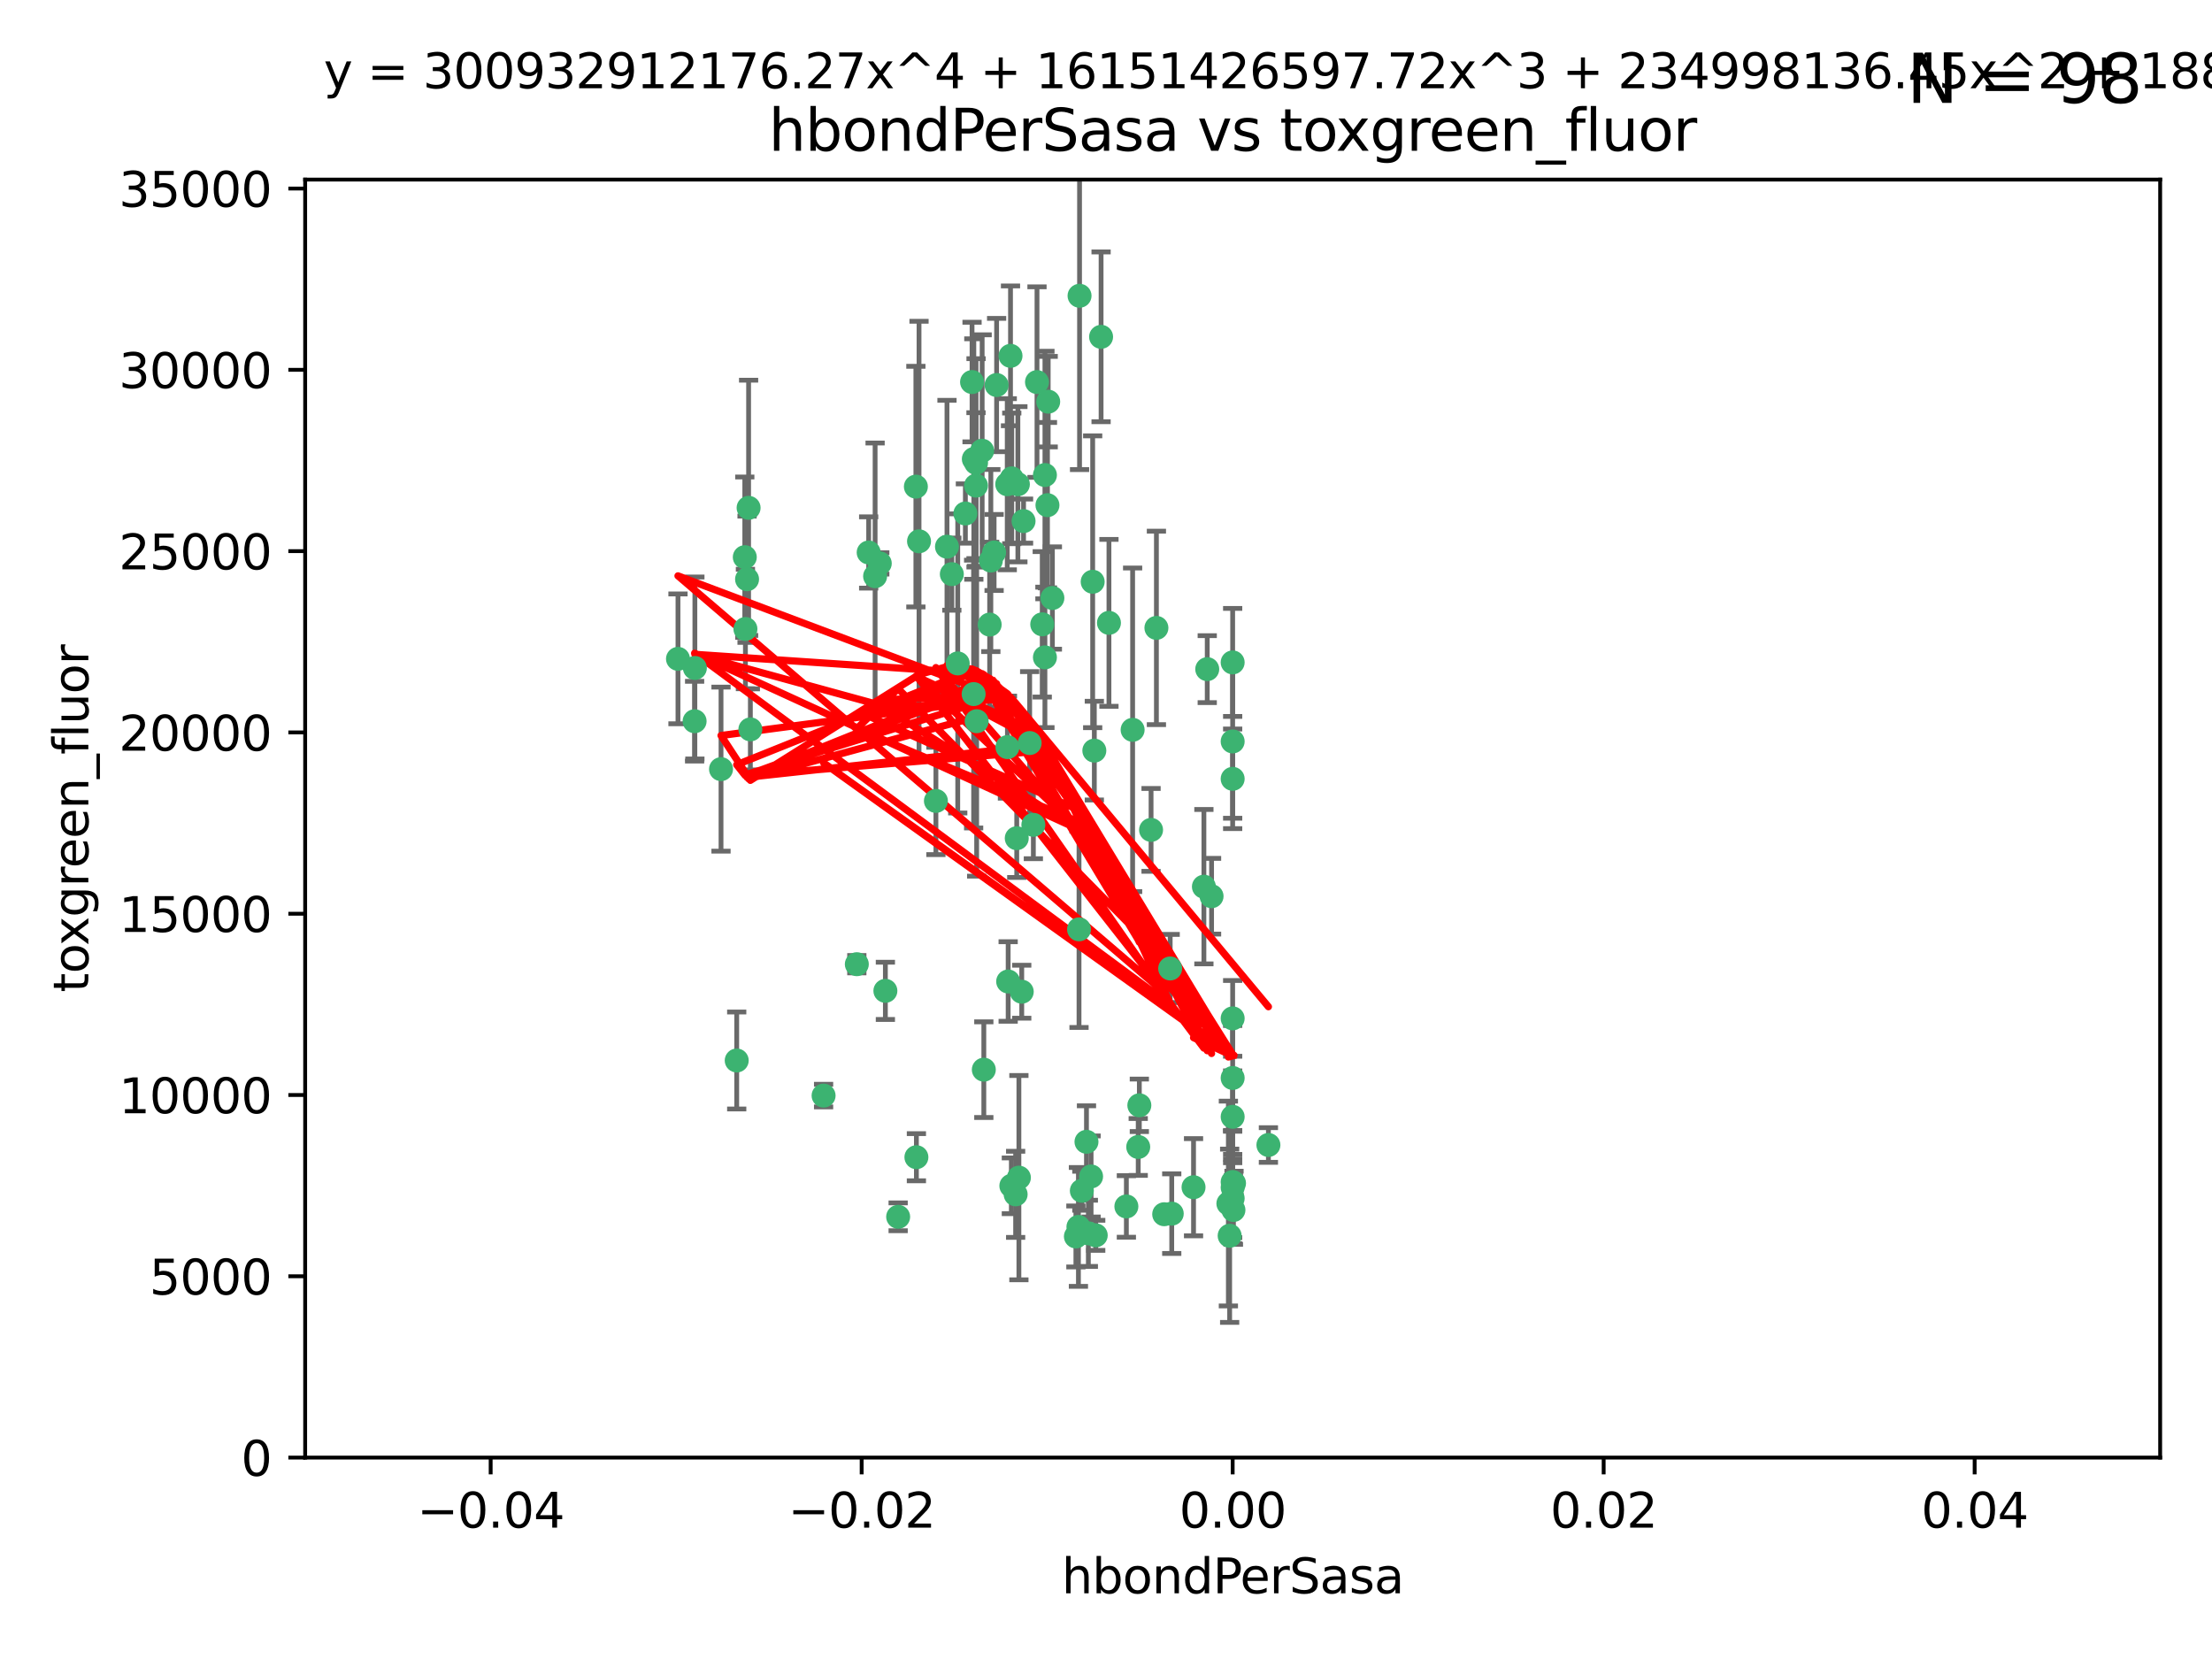 <?xml version="1.0" encoding="utf-8" standalone="no"?>
<!DOCTYPE svg PUBLIC "-//W3C//DTD SVG 1.1//EN"
  "http://www.w3.org/Graphics/SVG/1.1/DTD/svg11.dtd">
<svg xmlns:xlink="http://www.w3.org/1999/xlink" width="460.8pt" height="345.6pt" viewBox="0 0 460.8 345.6" xmlns="http://www.w3.org/2000/svg" version="1.1">
 <defs>
  <style type="text/css">*{stroke-linejoin: round; stroke-linecap: butt}</style>
 </defs>
 <g id="figure_1">
  <g id="patch_1">
   <path d="M 0 345.6 
L 460.8 345.6 
L 460.8 0 
L 0 0 
z
" style="fill: #ffffff"/>
  </g>
  <g id="axes_1">
   <g id="patch_2">
    <path d="M 63.571 303.64 
L 450 303.64 
L 450 37.411 
L 63.571 37.411 
z
" style="fill: #ffffff"/>
   </g>
   <g id="PathCollection_1">
    <defs>
     <path id="mb75d713571" d="M 0 1.118 
C 0.297 1.118 0.581 1 0.791 0.791 
C 1 0.581 1.118 0.297 1.118 0 
C 1.118 -0.297 1 -0.581 0.791 -0.791 
C 0.581 -1 0.297 -1.118 0 -1.118 
C -0.297 -1.118 -0.581 -1 -0.791 -0.791 
C -1 -0.581 -1.118 -0.297 -1.118 0 
C -1.118 0.297 -1 0.581 -0.791 0.791 
C -0.581 1 -0.297 1.118 0 1.118 
z
" style="stroke: #3cb371"/>
    </defs>
    <g clip-path="url(#p2b88dbc185)">
     <use xlink:href="#mb75d713571" x="207.091" y="115.09" style="fill: #3cb371; stroke: #3cb371"/>
     <use xlink:href="#mb75d713571" x="216.026" y="79.593" style="fill: #3cb371; stroke: #3cb371"/>
     <use xlink:href="#mb75d713571" x="190.794" y="101.372" style="fill: #3cb371; stroke: #3cb371"/>
     <use xlink:href="#mb75d713571" x="217.677" y="136.942" style="fill: #3cb371; stroke: #3cb371"/>
     <use xlink:href="#mb75d713571" x="155.626" y="120.662" style="fill: #3cb371; stroke: #3cb371"/>
     <use xlink:href="#mb75d713571" x="206.411" y="116.772" style="fill: #3cb371; stroke: #3cb371"/>
     <use xlink:href="#mb75d713571" x="203.329" y="96.415" style="fill: #3cb371; stroke: #3cb371"/>
     <use xlink:href="#mb75d713571" x="180.96" y="115.091" style="fill: #3cb371; stroke: #3cb371"/>
     <use xlink:href="#mb75d713571" x="224.89" y="61.614" style="fill: #3cb371; stroke: #3cb371"/>
     <use xlink:href="#mb75d713571" x="218.359" y="83.673" style="fill: #3cb371; stroke: #3cb371"/>
     <use xlink:href="#mb75d713571" x="155.286" y="131.033" style="fill: #3cb371; stroke: #3cb371"/>
     <use xlink:href="#mb75d713571" x="207.613" y="80.209" style="fill: #3cb371; stroke: #3cb371"/>
     <use xlink:href="#mb75d713571" x="203.319" y="101.166" style="fill: #3cb371; stroke: #3cb371"/>
     <use xlink:href="#mb75d713571" x="210.508" y="74.129" style="fill: #3cb371; stroke: #3cb371"/>
     <use xlink:href="#mb75d713571" x="150.202" y="160.224" style="fill: #3cb371; stroke: #3cb371"/>
     <use xlink:href="#mb75d713571" x="156.315" y="151.945" style="fill: #3cb371; stroke: #3cb371"/>
     <use xlink:href="#mb75d713571" x="191.45" y="112.761" style="fill: #3cb371; stroke: #3cb371"/>
     <use xlink:href="#mb75d713571" x="198.284" y="119.604" style="fill: #3cb371; stroke: #3cb371"/>
     <use xlink:href="#mb75d713571" x="202.826" y="144.591" style="fill: #3cb371; stroke: #3cb371"/>
     <use xlink:href="#mb75d713571" x="209.828" y="100.872" style="fill: #3cb371; stroke: #3cb371"/>
     <use xlink:href="#mb75d713571" x="155.154" y="116.067" style="fill: #3cb371; stroke: #3cb371"/>
     <use xlink:href="#mb75d713571" x="153.471" y="220.921" style="fill: #3cb371; stroke: #3cb371"/>
     <use xlink:href="#mb75d713571" x="202.866" y="95.624" style="fill: #3cb371; stroke: #3cb371"/>
     <use xlink:href="#mb75d713571" x="214.498" y="154.79" style="fill: #3cb371; stroke: #3cb371"/>
     <use xlink:href="#mb75d713571" x="212.043" y="100.88" style="fill: #3cb371; stroke: #3cb371"/>
     <use xlink:href="#mb75d713571" x="155.948" y="105.788" style="fill: #3cb371; stroke: #3cb371"/>
     <use xlink:href="#mb75d713571" x="206.164" y="130.114" style="fill: #3cb371; stroke: #3cb371"/>
     <use xlink:href="#mb75d713571" x="211.807" y="174.616" style="fill: #3cb371; stroke: #3cb371"/>
     <use xlink:href="#mb75d713571" x="197.274" y="113.883" style="fill: #3cb371; stroke: #3cb371"/>
     <use xlink:href="#mb75d713571" x="199.515" y="138.203" style="fill: #3cb371; stroke: #3cb371"/>
     <use xlink:href="#mb75d713571" x="201.107" y="106.972" style="fill: #3cb371; stroke: #3cb371"/>
     <use xlink:href="#mb75d713571" x="212.848" y="206.592" style="fill: #3cb371; stroke: #3cb371"/>
     <use xlink:href="#mb75d713571" x="219.231" y="124.576" style="fill: #3cb371; stroke: #3cb371"/>
     <use xlink:href="#mb75d713571" x="210.768" y="99.654" style="fill: #3cb371; stroke: #3cb371"/>
     <use xlink:href="#mb75d713571" x="264.233" y="238.523" style="fill: #3cb371; stroke: #3cb371"/>
     <use xlink:href="#mb75d713571" x="212.255" y="245.325" style="fill: #3cb371; stroke: #3cb371"/>
     <use xlink:href="#mb75d713571" x="217.678" y="98.96" style="fill: #3cb371; stroke: #3cb371"/>
     <use xlink:href="#mb75d713571" x="213.226" y="108.552" style="fill: #3cb371; stroke: #3cb371"/>
     <use xlink:href="#mb75d713571" x="217.118" y="130.059" style="fill: #3cb371; stroke: #3cb371"/>
     <use xlink:href="#mb75d713571" x="202.496" y="79.585" style="fill: #3cb371; stroke: #3cb371"/>
     <use xlink:href="#mb75d713571" x="209.868" y="155.635" style="fill: #3cb371; stroke: #3cb371"/>
     <use xlink:href="#mb75d713571" x="210.018" y="204.462" style="fill: #3cb371; stroke: #3cb371"/>
     <use xlink:href="#mb75d713571" x="184.442" y="206.41" style="fill: #3cb371; stroke: #3cb371"/>
     <use xlink:href="#mb75d713571" x="182.301" y="120.034" style="fill: #3cb371; stroke: #3cb371"/>
     <use xlink:href="#mb75d713571" x="210.682" y="247.024" style="fill: #3cb371; stroke: #3cb371"/>
     <use xlink:href="#mb75d713571" x="204.6" y="93.895" style="fill: #3cb371; stroke: #3cb371"/>
     <use xlink:href="#mb75d713571" x="144.756" y="139.15" style="fill: #3cb371; stroke: #3cb371"/>
     <use xlink:href="#mb75d713571" x="183.273" y="117.366" style="fill: #3cb371; stroke: #3cb371"/>
     <use xlink:href="#mb75d713571" x="227.624" y="121.191" style="fill: #3cb371; stroke: #3cb371"/>
     <use xlink:href="#mb75d713571" x="229.376" y="70.169" style="fill: #3cb371; stroke: #3cb371"/>
     <use xlink:href="#mb75d713571" x="194.968" y="166.847" style="fill: #3cb371; stroke: #3cb371"/>
     <use xlink:href="#mb75d713571" x="244.095" y="252.825" style="fill: #3cb371; stroke: #3cb371"/>
     <use xlink:href="#mb75d713571" x="144.699" y="150.242" style="fill: #3cb371; stroke: #3cb371"/>
     <use xlink:href="#mb75d713571" x="227.293" y="245.077" style="fill: #3cb371; stroke: #3cb371"/>
     <use xlink:href="#mb75d713571" x="251.49" y="139.395" style="fill: #3cb371; stroke: #3cb371"/>
     <use xlink:href="#mb75d713571" x="211.576" y="248.804" style="fill: #3cb371; stroke: #3cb371"/>
     <use xlink:href="#mb75d713571" x="141.236" y="137.251" style="fill: #3cb371; stroke: #3cb371"/>
     <use xlink:href="#mb75d713571" x="242.524" y="252.947" style="fill: #3cb371; stroke: #3cb371"/>
     <use xlink:href="#mb75d713571" x="190.904" y="241.067" style="fill: #3cb371; stroke: #3cb371"/>
     <use xlink:href="#mb75d713571" x="228.261" y="257.342" style="fill: #3cb371; stroke: #3cb371"/>
     <use xlink:href="#mb75d713571" x="256.786" y="137.993" style="fill: #3cb371; stroke: #3cb371"/>
     <use xlink:href="#mb75d713571" x="215.269" y="171.827" style="fill: #3cb371; stroke: #3cb371"/>
     <use xlink:href="#mb75d713571" x="237.346" y="230.255" style="fill: #3cb371; stroke: #3cb371"/>
     <use xlink:href="#mb75d713571" x="224.78" y="193.597" style="fill: #3cb371; stroke: #3cb371"/>
     <use xlink:href="#mb75d713571" x="256.948" y="252.069" style="fill: #3cb371; stroke: #3cb371"/>
     <use xlink:href="#mb75d713571" x="256.786" y="247.376" style="fill: #3cb371; stroke: #3cb371"/>
     <use xlink:href="#mb75d713571" x="234.644" y="251.323" style="fill: #3cb371; stroke: #3cb371"/>
     <use xlink:href="#mb75d713571" x="204.948" y="222.83" style="fill: #3cb371; stroke: #3cb371"/>
     <use xlink:href="#mb75d713571" x="237.113" y="238.934" style="fill: #3cb371; stroke: #3cb371"/>
     <use xlink:href="#mb75d713571" x="203.457" y="150.246" style="fill: #3cb371; stroke: #3cb371"/>
     <use xlink:href="#mb75d713571" x="226.333" y="237.859" style="fill: #3cb371; stroke: #3cb371"/>
     <use xlink:href="#mb75d713571" x="178.492" y="200.861" style="fill: #3cb371; stroke: #3cb371"/>
     <use xlink:href="#mb75d713571" x="187.102" y="253.482" style="fill: #3cb371; stroke: #3cb371"/>
     <use xlink:href="#mb75d713571" x="235.946" y="152.035" style="fill: #3cb371; stroke: #3cb371"/>
     <use xlink:href="#mb75d713571" x="224.656" y="255.591" style="fill: #3cb371; stroke: #3cb371"/>
     <use xlink:href="#mb75d713571" x="256.786" y="212.147" style="fill: #3cb371; stroke: #3cb371"/>
     <use xlink:href="#mb75d713571" x="227.97" y="156.366" style="fill: #3cb371; stroke: #3cb371"/>
     <use xlink:href="#mb75d713571" x="243.77" y="201.75" style="fill: #3cb371; stroke: #3cb371"/>
     <use xlink:href="#mb75d713571" x="250.795" y="184.712" style="fill: #3cb371; stroke: #3cb371"/>
     <use xlink:href="#mb75d713571" x="224.129" y="257.576" style="fill: #3cb371; stroke: #3cb371"/>
     <use xlink:href="#mb75d713571" x="252.392" y="186.7" style="fill: #3cb371; stroke: #3cb371"/>
     <use xlink:href="#mb75d713571" x="225.369" y="248.058" style="fill: #3cb371; stroke: #3cb371"/>
     <use xlink:href="#mb75d713571" x="240.902" y="130.801" style="fill: #3cb371; stroke: #3cb371"/>
     <use xlink:href="#mb75d713571" x="226.725" y="256.929" style="fill: #3cb371; stroke: #3cb371"/>
     <use xlink:href="#mb75d713571" x="256.786" y="224.561" style="fill: #3cb371; stroke: #3cb371"/>
     <use xlink:href="#mb75d713571" x="256.159" y="257.429" style="fill: #3cb371; stroke: #3cb371"/>
     <use xlink:href="#mb75d713571" x="256.786" y="154.457" style="fill: #3cb371; stroke: #3cb371"/>
     <use xlink:href="#mb75d713571" x="218.205" y="105.234" style="fill: #3cb371; stroke: #3cb371"/>
     <use xlink:href="#mb75d713571" x="231.015" y="129.752" style="fill: #3cb371; stroke: #3cb371"/>
     <use xlink:href="#mb75d713571" x="256.786" y="232.65" style="fill: #3cb371; stroke: #3cb371"/>
     <use xlink:href="#mb75d713571" x="239.788" y="172.883" style="fill: #3cb371; stroke: #3cb371"/>
     <use xlink:href="#mb75d713571" x="256.786" y="246.235" style="fill: #3cb371; stroke: #3cb371"/>
     <use xlink:href="#mb75d713571" x="248.636" y="247.319" style="fill: #3cb371; stroke: #3cb371"/>
     <use xlink:href="#mb75d713571" x="257.069" y="246.485" style="fill: #3cb371; stroke: #3cb371"/>
     <use xlink:href="#mb75d713571" x="171.569" y="228.234" style="fill: #3cb371; stroke: #3cb371"/>
     <use xlink:href="#mb75d713571" x="256.786" y="162.243" style="fill: #3cb371; stroke: #3cb371"/>
     <use xlink:href="#mb75d713571" x="255.894" y="250.721" style="fill: #3cb371; stroke: #3cb371"/>
     <use xlink:href="#mb75d713571" x="256.786" y="249.638" style="fill: #3cb371; stroke: #3cb371"/>
    </g>
   </g>
   <g id="matplotlib.axis_1">
    <g id="xtick_1">
     <g id="line2d_1">
      <defs>
       <path id="m4f1b4ddfef" d="M 0 0 
L 0 3.5 
" style="stroke: #000000; stroke-width: 0.8"/>
      </defs>
      <g>
       <use xlink:href="#m4f1b4ddfef" x="102.214" y="303.64" style="stroke: #000000; stroke-width: 0.8"/>
      </g>
     </g>
     <g id="text_1">
      <!-- −0.04 -->
      <g transform="translate(86.891 318.238)scale(0.1 -0.1)">
       <defs>
        <path id="DejaVuSans-2212" d="M 678 2272 
L 4684 2272 
L 4684 1741 
L 678 1741 
L 678 2272 
z
" transform="scale(0.016)"/>
        <path id="DejaVuSans-30" d="M 2034 4250 
Q 1547 4250 1301 3770 
Q 1056 3291 1056 2328 
Q 1056 1369 1301 889 
Q 1547 409 2034 409 
Q 2525 409 2770 889 
Q 3016 1369 3016 2328 
Q 3016 3291 2770 3770 
Q 2525 4250 2034 4250 
z
M 2034 4750 
Q 2819 4750 3233 4129 
Q 3647 3509 3647 2328 
Q 3647 1150 3233 529 
Q 2819 -91 2034 -91 
Q 1250 -91 836 529 
Q 422 1150 422 2328 
Q 422 3509 836 4129 
Q 1250 4750 2034 4750 
z
" transform="scale(0.016)"/>
        <path id="DejaVuSans-2e" d="M 684 794 
L 1344 794 
L 1344 0 
L 684 0 
L 684 794 
z
" transform="scale(0.016)"/>
        <path id="DejaVuSans-34" d="M 2419 4116 
L 825 1625 
L 2419 1625 
L 2419 4116 
z
M 2253 4666 
L 3047 4666 
L 3047 1625 
L 3713 1625 
L 3713 1100 
L 3047 1100 
L 3047 0 
L 2419 0 
L 2419 1100 
L 313 1100 
L 313 1709 
L 2253 4666 
z
" transform="scale(0.016)"/>
       </defs>
       <use xlink:href="#DejaVuSans-2212"/>
       <use xlink:href="#DejaVuSans-30" x="83.789"/>
       <use xlink:href="#DejaVuSans-2e" x="147.412"/>
       <use xlink:href="#DejaVuSans-30" x="179.199"/>
       <use xlink:href="#DejaVuSans-34" x="242.822"/>
      </g>
     </g>
    </g>
    <g id="xtick_2">
     <g id="line2d_2">
      <g>
       <use xlink:href="#m4f1b4ddfef" x="179.5" y="303.64" style="stroke: #000000; stroke-width: 0.8"/>
      </g>
     </g>
     <g id="text_2">
      <!-- −0.02 -->
      <g transform="translate(164.177 318.238)scale(0.1 -0.1)">
       <defs>
        <path id="DejaVuSans-32" d="M 1228 531 
L 3431 531 
L 3431 0 
L 469 0 
L 469 531 
Q 828 903 1448 1529 
Q 2069 2156 2228 2338 
Q 2531 2678 2651 2914 
Q 2772 3150 2772 3378 
Q 2772 3750 2511 3984 
Q 2250 4219 1831 4219 
Q 1534 4219 1204 4116 
Q 875 4013 500 3803 
L 500 4441 
Q 881 4594 1212 4672 
Q 1544 4750 1819 4750 
Q 2544 4750 2975 4387 
Q 3406 4025 3406 3419 
Q 3406 3131 3298 2873 
Q 3191 2616 2906 2266 
Q 2828 2175 2409 1742 
Q 1991 1309 1228 531 
z
" transform="scale(0.016)"/>
       </defs>
       <use xlink:href="#DejaVuSans-2212"/>
       <use xlink:href="#DejaVuSans-30" x="83.789"/>
       <use xlink:href="#DejaVuSans-2e" x="147.412"/>
       <use xlink:href="#DejaVuSans-30" x="179.199"/>
       <use xlink:href="#DejaVuSans-32" x="242.822"/>
      </g>
     </g>
    </g>
    <g id="xtick_3">
     <g id="line2d_3">
      <g>
       <use xlink:href="#m4f1b4ddfef" x="256.786" y="303.64" style="stroke: #000000; stroke-width: 0.8"/>
      </g>
     </g>
     <g id="text_3">
      <!-- 0.00 -->
      <g transform="translate(245.653 318.238)scale(0.1 -0.1)">
       <use xlink:href="#DejaVuSans-30"/>
       <use xlink:href="#DejaVuSans-2e" x="63.623"/>
       <use xlink:href="#DejaVuSans-30" x="95.41"/>
       <use xlink:href="#DejaVuSans-30" x="159.033"/>
      </g>
     </g>
    </g>
    <g id="xtick_4">
     <g id="line2d_4">
      <g>
       <use xlink:href="#m4f1b4ddfef" x="334.071" y="303.64" style="stroke: #000000; stroke-width: 0.8"/>
      </g>
     </g>
     <g id="text_4">
      <!-- 0.02 -->
      <g transform="translate(322.939 318.238)scale(0.1 -0.1)">
       <use xlink:href="#DejaVuSans-30"/>
       <use xlink:href="#DejaVuSans-2e" x="63.623"/>
       <use xlink:href="#DejaVuSans-30" x="95.41"/>
       <use xlink:href="#DejaVuSans-32" x="159.033"/>
      </g>
     </g>
    </g>
    <g id="xtick_5">
     <g id="line2d_5">
      <g>
       <use xlink:href="#m4f1b4ddfef" x="411.357" y="303.64" style="stroke: #000000; stroke-width: 0.8"/>
      </g>
     </g>
     <g id="text_5">
      <!-- 0.04 -->
      <g transform="translate(400.224 318.238)scale(0.1 -0.1)">
       <use xlink:href="#DejaVuSans-30"/>
       <use xlink:href="#DejaVuSans-2e" x="63.623"/>
       <use xlink:href="#DejaVuSans-30" x="95.41"/>
       <use xlink:href="#DejaVuSans-34" x="159.033"/>
      </g>
     </g>
    </g>
    <g id="text_6">
     <!-- hbondPerSasa -->
     <g transform="translate(221.168 331.917)scale(0.1 -0.1)">
      <defs>
       <path id="DejaVuSans-68" d="M 3513 2113 
L 3513 0 
L 2938 0 
L 2938 2094 
Q 2938 2591 2744 2837 
Q 2550 3084 2163 3084 
Q 1697 3084 1428 2787 
Q 1159 2491 1159 1978 
L 1159 0 
L 581 0 
L 581 4863 
L 1159 4863 
L 1159 2956 
Q 1366 3272 1645 3428 
Q 1925 3584 2291 3584 
Q 2894 3584 3203 3211 
Q 3513 2838 3513 2113 
z
" transform="scale(0.016)"/>
       <path id="DejaVuSans-62" d="M 3116 1747 
Q 3116 2381 2855 2742 
Q 2594 3103 2138 3103 
Q 1681 3103 1420 2742 
Q 1159 2381 1159 1747 
Q 1159 1113 1420 752 
Q 1681 391 2138 391 
Q 2594 391 2855 752 
Q 3116 1113 3116 1747 
z
M 1159 2969 
Q 1341 3281 1617 3432 
Q 1894 3584 2278 3584 
Q 2916 3584 3314 3078 
Q 3713 2572 3713 1747 
Q 3713 922 3314 415 
Q 2916 -91 2278 -91 
Q 1894 -91 1617 61 
Q 1341 213 1159 525 
L 1159 0 
L 581 0 
L 581 4863 
L 1159 4863 
L 1159 2969 
z
" transform="scale(0.016)"/>
       <path id="DejaVuSans-6f" d="M 1959 3097 
Q 1497 3097 1228 2736 
Q 959 2375 959 1747 
Q 959 1119 1226 758 
Q 1494 397 1959 397 
Q 2419 397 2687 759 
Q 2956 1122 2956 1747 
Q 2956 2369 2687 2733 
Q 2419 3097 1959 3097 
z
M 1959 3584 
Q 2709 3584 3137 3096 
Q 3566 2609 3566 1747 
Q 3566 888 3137 398 
Q 2709 -91 1959 -91 
Q 1206 -91 779 398 
Q 353 888 353 1747 
Q 353 2609 779 3096 
Q 1206 3584 1959 3584 
z
" transform="scale(0.016)"/>
       <path id="DejaVuSans-6e" d="M 3513 2113 
L 3513 0 
L 2938 0 
L 2938 2094 
Q 2938 2591 2744 2837 
Q 2550 3084 2163 3084 
Q 1697 3084 1428 2787 
Q 1159 2491 1159 1978 
L 1159 0 
L 581 0 
L 581 3500 
L 1159 3500 
L 1159 2956 
Q 1366 3272 1645 3428 
Q 1925 3584 2291 3584 
Q 2894 3584 3203 3211 
Q 3513 2838 3513 2113 
z
" transform="scale(0.016)"/>
       <path id="DejaVuSans-64" d="M 2906 2969 
L 2906 4863 
L 3481 4863 
L 3481 0 
L 2906 0 
L 2906 525 
Q 2725 213 2448 61 
Q 2172 -91 1784 -91 
Q 1150 -91 751 415 
Q 353 922 353 1747 
Q 353 2572 751 3078 
Q 1150 3584 1784 3584 
Q 2172 3584 2448 3432 
Q 2725 3281 2906 2969 
z
M 947 1747 
Q 947 1113 1208 752 
Q 1469 391 1925 391 
Q 2381 391 2643 752 
Q 2906 1113 2906 1747 
Q 2906 2381 2643 2742 
Q 2381 3103 1925 3103 
Q 1469 3103 1208 2742 
Q 947 2381 947 1747 
z
" transform="scale(0.016)"/>
       <path id="DejaVuSans-50" d="M 1259 4147 
L 1259 2394 
L 2053 2394 
Q 2494 2394 2734 2622 
Q 2975 2850 2975 3272 
Q 2975 3691 2734 3919 
Q 2494 4147 2053 4147 
L 1259 4147 
z
M 628 4666 
L 2053 4666 
Q 2838 4666 3239 4311 
Q 3641 3956 3641 3272 
Q 3641 2581 3239 2228 
Q 2838 1875 2053 1875 
L 1259 1875 
L 1259 0 
L 628 0 
L 628 4666 
z
" transform="scale(0.016)"/>
       <path id="DejaVuSans-65" d="M 3597 1894 
L 3597 1613 
L 953 1613 
Q 991 1019 1311 708 
Q 1631 397 2203 397 
Q 2534 397 2845 478 
Q 3156 559 3463 722 
L 3463 178 
Q 3153 47 2828 -22 
Q 2503 -91 2169 -91 
Q 1331 -91 842 396 
Q 353 884 353 1716 
Q 353 2575 817 3079 
Q 1281 3584 2069 3584 
Q 2775 3584 3186 3129 
Q 3597 2675 3597 1894 
z
M 3022 2063 
Q 3016 2534 2758 2815 
Q 2500 3097 2075 3097 
Q 1594 3097 1305 2825 
Q 1016 2553 972 2059 
L 3022 2063 
z
" transform="scale(0.016)"/>
       <path id="DejaVuSans-72" d="M 2631 2963 
Q 2534 3019 2420 3045 
Q 2306 3072 2169 3072 
Q 1681 3072 1420 2755 
Q 1159 2438 1159 1844 
L 1159 0 
L 581 0 
L 581 3500 
L 1159 3500 
L 1159 2956 
Q 1341 3275 1631 3429 
Q 1922 3584 2338 3584 
Q 2397 3584 2469 3576 
Q 2541 3569 2628 3553 
L 2631 2963 
z
" transform="scale(0.016)"/>
       <path id="DejaVuSans-53" d="M 3425 4513 
L 3425 3897 
Q 3066 4069 2747 4153 
Q 2428 4238 2131 4238 
Q 1616 4238 1336 4038 
Q 1056 3838 1056 3469 
Q 1056 3159 1242 3001 
Q 1428 2844 1947 2747 
L 2328 2669 
Q 3034 2534 3370 2195 
Q 3706 1856 3706 1288 
Q 3706 609 3251 259 
Q 2797 -91 1919 -91 
Q 1588 -91 1214 -16 
Q 841 59 441 206 
L 441 856 
Q 825 641 1194 531 
Q 1563 422 1919 422 
Q 2459 422 2753 634 
Q 3047 847 3047 1241 
Q 3047 1584 2836 1778 
Q 2625 1972 2144 2069 
L 1759 2144 
Q 1053 2284 737 2584 
Q 422 2884 422 3419 
Q 422 4038 858 4394 
Q 1294 4750 2059 4750 
Q 2388 4750 2728 4690 
Q 3069 4631 3425 4513 
z
" transform="scale(0.016)"/>
       <path id="DejaVuSans-61" d="M 2194 1759 
Q 1497 1759 1228 1600 
Q 959 1441 959 1056 
Q 959 750 1161 570 
Q 1363 391 1709 391 
Q 2188 391 2477 730 
Q 2766 1069 2766 1631 
L 2766 1759 
L 2194 1759 
z
M 3341 1997 
L 3341 0 
L 2766 0 
L 2766 531 
Q 2569 213 2275 61 
Q 1981 -91 1556 -91 
Q 1019 -91 701 211 
Q 384 513 384 1019 
Q 384 1609 779 1909 
Q 1175 2209 1959 2209 
L 2766 2209 
L 2766 2266 
Q 2766 2663 2505 2880 
Q 2244 3097 1772 3097 
Q 1472 3097 1187 3025 
Q 903 2953 641 2809 
L 641 3341 
Q 956 3463 1253 3523 
Q 1550 3584 1831 3584 
Q 2591 3584 2966 3190 
Q 3341 2797 3341 1997 
z
" transform="scale(0.016)"/>
       <path id="DejaVuSans-73" d="M 2834 3397 
L 2834 2853 
Q 2591 2978 2328 3040 
Q 2066 3103 1784 3103 
Q 1356 3103 1142 2972 
Q 928 2841 928 2578 
Q 928 2378 1081 2264 
Q 1234 2150 1697 2047 
L 1894 2003 
Q 2506 1872 2764 1633 
Q 3022 1394 3022 966 
Q 3022 478 2636 193 
Q 2250 -91 1575 -91 
Q 1294 -91 989 -36 
Q 684 19 347 128 
L 347 722 
Q 666 556 975 473 
Q 1284 391 1588 391 
Q 1994 391 2212 530 
Q 2431 669 2431 922 
Q 2431 1156 2273 1281 
Q 2116 1406 1581 1522 
L 1381 1569 
Q 847 1681 609 1914 
Q 372 2147 372 2553 
Q 372 3047 722 3315 
Q 1072 3584 1716 3584 
Q 2034 3584 2315 3537 
Q 2597 3491 2834 3397 
z
" transform="scale(0.016)"/>
      </defs>
      <use xlink:href="#DejaVuSans-68"/>
      <use xlink:href="#DejaVuSans-62" x="63.379"/>
      <use xlink:href="#DejaVuSans-6f" x="126.855"/>
      <use xlink:href="#DejaVuSans-6e" x="188.037"/>
      <use xlink:href="#DejaVuSans-64" x="251.416"/>
      <use xlink:href="#DejaVuSans-50" x="314.893"/>
      <use xlink:href="#DejaVuSans-65" x="371.57"/>
      <use xlink:href="#DejaVuSans-72" x="433.094"/>
      <use xlink:href="#DejaVuSans-53" x="474.207"/>
      <use xlink:href="#DejaVuSans-61" x="537.684"/>
      <use xlink:href="#DejaVuSans-73" x="598.963"/>
      <use xlink:href="#DejaVuSans-61" x="651.062"/>
     </g>
    </g>
   </g>
   <g id="matplotlib.axis_2">
    <g id="ytick_1">
     <g id="line2d_6">
      <defs>
       <path id="mf9ef07a4d2" d="M 0 0 
L -3.5 0 
" style="stroke: #000000; stroke-width: 0.8"/>
      </defs>
      <g>
       <use xlink:href="#mf9ef07a4d2" x="63.571" y="303.64" style="stroke: #000000; stroke-width: 0.8"/>
      </g>
     </g>
     <g id="text_7">
      <!-- 0 -->
      <g transform="translate(50.209 307.439)scale(0.1 -0.1)">
       <use xlink:href="#DejaVuSans-30"/>
      </g>
     </g>
    </g>
    <g id="ytick_2">
     <g id="line2d_7">
      <g>
       <use xlink:href="#mf9ef07a4d2" x="63.571" y="265.874" style="stroke: #000000; stroke-width: 0.8"/>
      </g>
     </g>
     <g id="text_8">
      <!-- 5000 -->
      <g transform="translate(31.121 269.673)scale(0.1 -0.1)">
       <defs>
        <path id="DejaVuSans-35" d="M 691 4666 
L 3169 4666 
L 3169 4134 
L 1269 4134 
L 1269 2991 
Q 1406 3038 1543 3061 
Q 1681 3084 1819 3084 
Q 2600 3084 3056 2656 
Q 3513 2228 3513 1497 
Q 3513 744 3044 326 
Q 2575 -91 1722 -91 
Q 1428 -91 1123 -41 
Q 819 9 494 109 
L 494 744 
Q 775 591 1075 516 
Q 1375 441 1709 441 
Q 2250 441 2565 725 
Q 2881 1009 2881 1497 
Q 2881 1984 2565 2268 
Q 2250 2553 1709 2553 
Q 1456 2553 1204 2497 
Q 953 2441 691 2322 
L 691 4666 
z
" transform="scale(0.016)"/>
       </defs>
       <use xlink:href="#DejaVuSans-35"/>
       <use xlink:href="#DejaVuSans-30" x="63.623"/>
       <use xlink:href="#DejaVuSans-30" x="127.246"/>
       <use xlink:href="#DejaVuSans-30" x="190.869"/>
      </g>
     </g>
    </g>
    <g id="ytick_3">
     <g id="line2d_8">
      <g>
       <use xlink:href="#mf9ef07a4d2" x="63.571" y="228.108" style="stroke: #000000; stroke-width: 0.8"/>
      </g>
     </g>
     <g id="text_9">
      <!-- 10000 -->
      <g transform="translate(24.759 231.907)scale(0.1 -0.1)">
       <defs>
        <path id="DejaVuSans-31" d="M 794 531 
L 1825 531 
L 1825 4091 
L 703 3866 
L 703 4441 
L 1819 4666 
L 2450 4666 
L 2450 531 
L 3481 531 
L 3481 0 
L 794 0 
L 794 531 
z
" transform="scale(0.016)"/>
       </defs>
       <use xlink:href="#DejaVuSans-31"/>
       <use xlink:href="#DejaVuSans-30" x="63.623"/>
       <use xlink:href="#DejaVuSans-30" x="127.246"/>
       <use xlink:href="#DejaVuSans-30" x="190.869"/>
       <use xlink:href="#DejaVuSans-30" x="254.492"/>
      </g>
     </g>
    </g>
    <g id="ytick_4">
     <g id="line2d_9">
      <g>
       <use xlink:href="#mf9ef07a4d2" x="63.571" y="190.342" style="stroke: #000000; stroke-width: 0.8"/>
      </g>
     </g>
     <g id="text_10">
      <!-- 15000 -->
      <g transform="translate(24.759 194.141)scale(0.1 -0.1)">
       <use xlink:href="#DejaVuSans-31"/>
       <use xlink:href="#DejaVuSans-35" x="63.623"/>
       <use xlink:href="#DejaVuSans-30" x="127.246"/>
       <use xlink:href="#DejaVuSans-30" x="190.869"/>
       <use xlink:href="#DejaVuSans-30" x="254.492"/>
      </g>
     </g>
    </g>
    <g id="ytick_5">
     <g id="line2d_10">
      <g>
       <use xlink:href="#mf9ef07a4d2" x="63.571" y="152.576" style="stroke: #000000; stroke-width: 0.8"/>
      </g>
     </g>
     <g id="text_11">
      <!-- 20000 -->
      <g transform="translate(24.759 156.375)scale(0.1 -0.1)">
       <use xlink:href="#DejaVuSans-32"/>
       <use xlink:href="#DejaVuSans-30" x="63.623"/>
       <use xlink:href="#DejaVuSans-30" x="127.246"/>
       <use xlink:href="#DejaVuSans-30" x="190.869"/>
       <use xlink:href="#DejaVuSans-30" x="254.492"/>
      </g>
     </g>
    </g>
    <g id="ytick_6">
     <g id="line2d_11">
      <g>
       <use xlink:href="#mf9ef07a4d2" x="63.571" y="114.81" style="stroke: #000000; stroke-width: 0.8"/>
      </g>
     </g>
     <g id="text_12">
      <!-- 25000 -->
      <g transform="translate(24.759 118.609)scale(0.1 -0.1)">
       <use xlink:href="#DejaVuSans-32"/>
       <use xlink:href="#DejaVuSans-35" x="63.623"/>
       <use xlink:href="#DejaVuSans-30" x="127.246"/>
       <use xlink:href="#DejaVuSans-30" x="190.869"/>
       <use xlink:href="#DejaVuSans-30" x="254.492"/>
      </g>
     </g>
    </g>
    <g id="ytick_7">
     <g id="line2d_12">
      <g>
       <use xlink:href="#mf9ef07a4d2" x="63.571" y="77.044" style="stroke: #000000; stroke-width: 0.8"/>
      </g>
     </g>
     <g id="text_13">
      <!-- 30000 -->
      <g transform="translate(24.759 80.844)scale(0.1 -0.1)">
       <defs>
        <path id="DejaVuSans-33" d="M 2597 2516 
Q 3050 2419 3304 2112 
Q 3559 1806 3559 1356 
Q 3559 666 3084 287 
Q 2609 -91 1734 -91 
Q 1441 -91 1130 -33 
Q 819 25 488 141 
L 488 750 
Q 750 597 1062 519 
Q 1375 441 1716 441 
Q 2309 441 2620 675 
Q 2931 909 2931 1356 
Q 2931 1769 2642 2001 
Q 2353 2234 1838 2234 
L 1294 2234 
L 1294 2753 
L 1863 2753 
Q 2328 2753 2575 2939 
Q 2822 3125 2822 3475 
Q 2822 3834 2567 4026 
Q 2313 4219 1838 4219 
Q 1578 4219 1281 4162 
Q 984 4106 628 3988 
L 628 4550 
Q 988 4650 1302 4700 
Q 1616 4750 1894 4750 
Q 2613 4750 3031 4423 
Q 3450 4097 3450 3541 
Q 3450 3153 3228 2886 
Q 3006 2619 2597 2516 
z
" transform="scale(0.016)"/>
       </defs>
       <use xlink:href="#DejaVuSans-33"/>
       <use xlink:href="#DejaVuSans-30" x="63.623"/>
       <use xlink:href="#DejaVuSans-30" x="127.246"/>
       <use xlink:href="#DejaVuSans-30" x="190.869"/>
       <use xlink:href="#DejaVuSans-30" x="254.492"/>
      </g>
     </g>
    </g>
    <g id="ytick_8">
     <g id="line2d_13">
      <g>
       <use xlink:href="#mf9ef07a4d2" x="63.571" y="39.278" style="stroke: #000000; stroke-width: 0.8"/>
      </g>
     </g>
     <g id="text_14">
      <!-- 35000 -->
      <g transform="translate(24.759 43.078)scale(0.1 -0.1)">
       <use xlink:href="#DejaVuSans-33"/>
       <use xlink:href="#DejaVuSans-35" x="63.623"/>
       <use xlink:href="#DejaVuSans-30" x="127.246"/>
       <use xlink:href="#DejaVuSans-30" x="190.869"/>
       <use xlink:href="#DejaVuSans-30" x="254.492"/>
      </g>
     </g>
    </g>
    <g id="text_15">
     <!-- toxgreen_fluor -->
     <g transform="translate(18.401 206.72)rotate(-90)scale(0.1 -0.1)">
      <defs>
       <path id="DejaVuSans-74" d="M 1172 4494 
L 1172 3500 
L 2356 3500 
L 2356 3053 
L 1172 3053 
L 1172 1153 
Q 1172 725 1289 603 
Q 1406 481 1766 481 
L 2356 481 
L 2356 0 
L 1766 0 
Q 1100 0 847 248 
Q 594 497 594 1153 
L 594 3053 
L 172 3053 
L 172 3500 
L 594 3500 
L 594 4494 
L 1172 4494 
z
" transform="scale(0.016)"/>
       <path id="DejaVuSans-78" d="M 3513 3500 
L 2247 1797 
L 3578 0 
L 2900 0 
L 1881 1375 
L 863 0 
L 184 0 
L 1544 1831 
L 300 3500 
L 978 3500 
L 1906 2253 
L 2834 3500 
L 3513 3500 
z
" transform="scale(0.016)"/>
       <path id="DejaVuSans-67" d="M 2906 1791 
Q 2906 2416 2648 2759 
Q 2391 3103 1925 3103 
Q 1463 3103 1205 2759 
Q 947 2416 947 1791 
Q 947 1169 1205 825 
Q 1463 481 1925 481 
Q 2391 481 2648 825 
Q 2906 1169 2906 1791 
z
M 3481 434 
Q 3481 -459 3084 -895 
Q 2688 -1331 1869 -1331 
Q 1566 -1331 1297 -1286 
Q 1028 -1241 775 -1147 
L 775 -588 
Q 1028 -725 1275 -790 
Q 1522 -856 1778 -856 
Q 2344 -856 2625 -561 
Q 2906 -266 2906 331 
L 2906 616 
Q 2728 306 2450 153 
Q 2172 0 1784 0 
Q 1141 0 747 490 
Q 353 981 353 1791 
Q 353 2603 747 3093 
Q 1141 3584 1784 3584 
Q 2172 3584 2450 3431 
Q 2728 3278 2906 2969 
L 2906 3500 
L 3481 3500 
L 3481 434 
z
" transform="scale(0.016)"/>
       <path id="DejaVuSans-5f" d="M 3263 -1063 
L 3263 -1509 
L -63 -1509 
L -63 -1063 
L 3263 -1063 
z
" transform="scale(0.016)"/>
       <path id="DejaVuSans-66" d="M 2375 4863 
L 2375 4384 
L 1825 4384 
Q 1516 4384 1395 4259 
Q 1275 4134 1275 3809 
L 1275 3500 
L 2222 3500 
L 2222 3053 
L 1275 3053 
L 1275 0 
L 697 0 
L 697 3053 
L 147 3053 
L 147 3500 
L 697 3500 
L 697 3744 
Q 697 4328 969 4595 
Q 1241 4863 1831 4863 
L 2375 4863 
z
" transform="scale(0.016)"/>
       <path id="DejaVuSans-6c" d="M 603 4863 
L 1178 4863 
L 1178 0 
L 603 0 
L 603 4863 
z
" transform="scale(0.016)"/>
       <path id="DejaVuSans-75" d="M 544 1381 
L 544 3500 
L 1119 3500 
L 1119 1403 
Q 1119 906 1312 657 
Q 1506 409 1894 409 
Q 2359 409 2629 706 
Q 2900 1003 2900 1516 
L 2900 3500 
L 3475 3500 
L 3475 0 
L 2900 0 
L 2900 538 
Q 2691 219 2414 64 
Q 2138 -91 1772 -91 
Q 1169 -91 856 284 
Q 544 659 544 1381 
z
M 1991 3584 
L 1991 3584 
z
" transform="scale(0.016)"/>
      </defs>
      <use xlink:href="#DejaVuSans-74"/>
      <use xlink:href="#DejaVuSans-6f" x="39.209"/>
      <use xlink:href="#DejaVuSans-78" x="97.266"/>
      <use xlink:href="#DejaVuSans-67" x="156.445"/>
      <use xlink:href="#DejaVuSans-72" x="219.922"/>
      <use xlink:href="#DejaVuSans-65" x="258.785"/>
      <use xlink:href="#DejaVuSans-65" x="320.309"/>
      <use xlink:href="#DejaVuSans-6e" x="381.832"/>
      <use xlink:href="#DejaVuSans-5f" x="445.211"/>
      <use xlink:href="#DejaVuSans-66" x="495.211"/>
      <use xlink:href="#DejaVuSans-6c" x="530.416"/>
      <use xlink:href="#DejaVuSans-75" x="558.199"/>
      <use xlink:href="#DejaVuSans-6f" x="621.578"/>
      <use xlink:href="#DejaVuSans-72" x="682.76"/>
     </g>
    </g>
   </g>
   <g id="LineCollection_1">
    <path d="M 207.091 123.008 
L 207.091 107.171 
" clip-path="url(#p2b88dbc185)" style="fill: none; stroke: #696969"/>
    <path d="M 216.026 99.437 
L 216.026 59.75 
" clip-path="url(#p2b88dbc185)" style="fill: none; stroke: #696969"/>
    <path d="M 190.794 126.436 
L 190.794 76.309 
" clip-path="url(#p2b88dbc185)" style="fill: none; stroke: #696969"/>
    <path d="M 217.677 151.57 
L 217.677 122.315 
" clip-path="url(#p2b88dbc185)" style="fill: none; stroke: #696969"/>
    <path d="M 155.626 133.818 
L 155.626 107.506 
" clip-path="url(#p2b88dbc185)" style="fill: none; stroke: #696969"/>
    <path d="M 206.411 135.741 
L 206.411 97.804 
" clip-path="url(#p2b88dbc185)" style="fill: none; stroke: #696969"/>
    <path d="M 203.329 118.115 
L 203.329 74.714 
" clip-path="url(#p2b88dbc185)" style="fill: none; stroke: #696969"/>
    <path d="M 180.96 122.516 
L 180.96 107.666 
" clip-path="url(#p2b88dbc185)" style="fill: none; stroke: #696969"/>
    <path d="M 224.89 97.825 
L 224.89 25.402 
" clip-path="url(#p2b88dbc185)" style="fill: none; stroke: #696969"/>
    <path d="M 218.359 93.1 
L 218.359 74.246 
" clip-path="url(#p2b88dbc185)" style="fill: none; stroke: #696969"/>
    <path d="M 155.286 143.479 
L 155.286 118.586 
" clip-path="url(#p2b88dbc185)" style="fill: none; stroke: #696969"/>
    <path d="M 207.613 94.094 
L 207.613 66.324 
" clip-path="url(#p2b88dbc185)" style="fill: none; stroke: #696969"/>
    <path d="M 203.319 116.358 
L 203.319 85.973 
" clip-path="url(#p2b88dbc185)" style="fill: none; stroke: #696969"/>
    <path d="M 210.508 88.692 
L 210.508 59.566 
" clip-path="url(#p2b88dbc185)" style="fill: none; stroke: #696969"/>
    <path d="M 150.202 177.314 
L 150.202 143.135 
" clip-path="url(#p2b88dbc185)" style="fill: none; stroke: #696969"/>
    <path d="M 156.315 160.385 
L 156.315 143.505 
" clip-path="url(#p2b88dbc185)" style="fill: none; stroke: #696969"/>
    <path d="M 191.45 158.597 
L 191.45 66.926 
" clip-path="url(#p2b88dbc185)" style="fill: none; stroke: #696969"/>
    <path d="M 198.284 127.118 
L 198.284 112.09 
" clip-path="url(#p2b88dbc185)" style="fill: none; stroke: #696969"/>
    <path d="M 202.826 172.484 
L 202.826 116.697 
" clip-path="url(#p2b88dbc185)" style="fill: none; stroke: #696969"/>
    <path d="M 209.828 118.692 
L 209.828 83.052 
" clip-path="url(#p2b88dbc185)" style="fill: none; stroke: #696969"/>
    <path d="M 155.154 132.771 
L 155.154 99.364 
" clip-path="url(#p2b88dbc185)" style="fill: none; stroke: #696969"/>
    <path d="M 153.471 231.022 
L 153.471 210.82 
" clip-path="url(#p2b88dbc185)" style="fill: none; stroke: #696969"/>
    <path d="M 202.866 120.671 
L 202.866 70.577 
" clip-path="url(#p2b88dbc185)" style="fill: none; stroke: #696969"/>
    <path d="M 214.498 169.67 
L 214.498 139.91 
" clip-path="url(#p2b88dbc185)" style="fill: none; stroke: #696969"/>
    <path d="M 212.043 117.048 
L 212.043 84.711 
" clip-path="url(#p2b88dbc185)" style="fill: none; stroke: #696969"/>
    <path d="M 155.948 132.373 
L 155.948 79.202 
" clip-path="url(#p2b88dbc185)" style="fill: none; stroke: #696969"/>
    <path d="M 206.164 147.286 
L 206.164 112.943 
" clip-path="url(#p2b88dbc185)" style="fill: none; stroke: #696969"/>
    <path d="M 211.807 182.79 
L 211.807 166.441 
" clip-path="url(#p2b88dbc185)" style="fill: none; stroke: #696969"/>
    <path d="M 197.274 144.378 
L 197.274 83.389 
" clip-path="url(#p2b88dbc185)" style="fill: none; stroke: #696969"/>
    <path d="M 199.515 169.362 
L 199.515 107.043 
" clip-path="url(#p2b88dbc185)" style="fill: none; stroke: #696969"/>
    <path d="M 201.107 113.147 
L 201.107 100.797 
" clip-path="url(#p2b88dbc185)" style="fill: none; stroke: #696969"/>
    <path d="M 212.848 212.112 
L 212.848 201.073 
" clip-path="url(#p2b88dbc185)" style="fill: none; stroke: #696969"/>
    <path d="M 219.231 135.235 
L 219.231 113.917 
" clip-path="url(#p2b88dbc185)" style="fill: none; stroke: #696969"/>
    <path d="M 210.768 113.257 
L 210.768 86.051 
" clip-path="url(#p2b88dbc185)" style="fill: none; stroke: #696969"/>
    <path d="M 264.233 242.133 
L 264.233 234.912 
" clip-path="url(#p2b88dbc185)" style="fill: none; stroke: #696969"/>
    <path d="M 212.255 266.605 
L 212.255 224.045 
" clip-path="url(#p2b88dbc185)" style="fill: none; stroke: #696969"/>
    <path d="M 217.678 124.744 
L 217.678 73.175 
" clip-path="url(#p2b88dbc185)" style="fill: none; stroke: #696969"/>
    <path d="M 213.226 113.148 
L 213.226 103.957 
" clip-path="url(#p2b88dbc185)" style="fill: none; stroke: #696969"/>
    <path d="M 217.118 145.209 
L 217.118 114.909 
" clip-path="url(#p2b88dbc185)" style="fill: none; stroke: #696969"/>
    <path d="M 202.496 92.04 
L 202.496 67.13 
" clip-path="url(#p2b88dbc185)" style="fill: none; stroke: #696969"/>
    <path d="M 209.868 166.268 
L 209.868 145.002 
" clip-path="url(#p2b88dbc185)" style="fill: none; stroke: #696969"/>
    <path d="M 210.018 212.746 
L 210.018 196.178 
" clip-path="url(#p2b88dbc185)" style="fill: none; stroke: #696969"/>
    <path d="M 184.442 212.375 
L 184.442 200.445 
" clip-path="url(#p2b88dbc185)" style="fill: none; stroke: #696969"/>
    <path d="M 182.301 147.781 
L 182.301 92.287 
" clip-path="url(#p2b88dbc185)" style="fill: none; stroke: #696969"/>
    <path d="M 210.682 252.829 
L 210.682 241.22 
" clip-path="url(#p2b88dbc185)" style="fill: none; stroke: #696969"/>
    <path d="M 204.6 118.044 
L 204.6 69.747 
" clip-path="url(#p2b88dbc185)" style="fill: none; stroke: #696969"/>
    <path d="M 144.756 158.1 
L 144.756 120.201 
" clip-path="url(#p2b88dbc185)" style="fill: none; stroke: #696969"/>
    <path d="M 183.273 119.591 
L 183.273 115.141 
" clip-path="url(#p2b88dbc185)" style="fill: none; stroke: #696969"/>
    <path d="M 227.624 151.584 
L 227.624 90.798 
" clip-path="url(#p2b88dbc185)" style="fill: none; stroke: #696969"/>
    <path d="M 229.376 87.855 
L 229.376 52.483 
" clip-path="url(#p2b88dbc185)" style="fill: none; stroke: #696969"/>
    <path d="M 194.968 178.027 
L 194.968 155.668 
" clip-path="url(#p2b88dbc185)" style="fill: none; stroke: #696969"/>
    <path d="M 244.095 261.12 
L 244.095 244.53 
" clip-path="url(#p2b88dbc185)" style="fill: none; stroke: #696969"/>
    <path d="M 144.699 158.549 
L 144.699 141.935 
" clip-path="url(#p2b88dbc185)" style="fill: none; stroke: #696969"/>
    <path d="M 227.293 253.52 
L 227.293 236.635 
" clip-path="url(#p2b88dbc185)" style="fill: none; stroke: #696969"/>
    <path d="M 251.49 146.369 
L 251.49 132.42 
" clip-path="url(#p2b88dbc185)" style="fill: none; stroke: #696969"/>
    <path d="M 211.576 257.775 
L 211.576 239.834 
" clip-path="url(#p2b88dbc185)" style="fill: none; stroke: #696969"/>
    <path d="M 141.236 150.773 
L 141.236 123.729 
" clip-path="url(#p2b88dbc185)" style="fill: none; stroke: #696969"/>
    <path d="M 242.524 253.886 
L 242.524 252.007 
" clip-path="url(#p2b88dbc185)" style="fill: none; stroke: #696969"/>
    <path d="M 190.904 245.981 
L 190.904 236.153 
" clip-path="url(#p2b88dbc185)" style="fill: none; stroke: #696969"/>
    <path d="M 228.261 260.473 
L 228.261 254.211 
" clip-path="url(#p2b88dbc185)" style="fill: none; stroke: #696969"/>
    <path d="M 256.786 149.246 
L 256.786 126.741 
" clip-path="url(#p2b88dbc185)" style="fill: none; stroke: #696969"/>
    <path d="M 215.269 178.879 
L 215.269 164.775 
" clip-path="url(#p2b88dbc185)" style="fill: none; stroke: #696969"/>
    <path d="M 237.346 235.721 
L 237.346 224.789 
" clip-path="url(#p2b88dbc185)" style="fill: none; stroke: #696969"/>
    <path d="M 224.78 214.035 
L 224.78 173.16 
" clip-path="url(#p2b88dbc185)" style="fill: none; stroke: #696969"/>
    <path d="M 256.948 259.223 
L 256.948 244.915 
" clip-path="url(#p2b88dbc185)" style="fill: none; stroke: #696969"/>
    <path d="M 256.786 259.089 
L 256.786 235.664 
" clip-path="url(#p2b88dbc185)" style="fill: none; stroke: #696969"/>
    <path d="M 234.644 257.736 
L 234.644 244.91 
" clip-path="url(#p2b88dbc185)" style="fill: none; stroke: #696969"/>
    <path d="M 204.948 232.795 
L 204.948 212.864 
" clip-path="url(#p2b88dbc185)" style="fill: none; stroke: #696969"/>
    <path d="M 237.113 244.856 
L 237.113 233.012 
" clip-path="url(#p2b88dbc185)" style="fill: none; stroke: #696969"/>
    <path d="M 203.457 182.519 
L 203.457 117.972 
" clip-path="url(#p2b88dbc185)" style="fill: none; stroke: #696969"/>
    <path d="M 226.333 245.363 
L 226.333 230.355 
" clip-path="url(#p2b88dbc185)" style="fill: none; stroke: #696969"/>
    <path d="M 178.492 202.673 
L 178.492 199.049 
" clip-path="url(#p2b88dbc185)" style="fill: none; stroke: #696969"/>
    <path d="M 187.102 256.385 
L 187.102 250.58 
" clip-path="url(#p2b88dbc185)" style="fill: none; stroke: #696969"/>
    <path d="M 235.946 185.743 
L 235.946 118.327 
" clip-path="url(#p2b88dbc185)" style="fill: none; stroke: #696969"/>
    <path d="M 224.656 267.968 
L 224.656 243.214 
" clip-path="url(#p2b88dbc185)" style="fill: none; stroke: #696969"/>
    <path d="M 256.786 220.035 
L 256.786 204.259 
" clip-path="url(#p2b88dbc185)" style="fill: none; stroke: #696969"/>
    <path d="M 227.97 166.65 
L 227.97 146.083 
" clip-path="url(#p2b88dbc185)" style="fill: none; stroke: #696969"/>
    <path d="M 243.77 208.846 
L 243.77 194.653 
" clip-path="url(#p2b88dbc185)" style="fill: none; stroke: #696969"/>
    <path d="M 250.795 200.794 
L 250.795 168.63 
" clip-path="url(#p2b88dbc185)" style="fill: none; stroke: #696969"/>
    <path d="M 224.129 263.925 
L 224.129 251.227 
" clip-path="url(#p2b88dbc185)" style="fill: none; stroke: #696969"/>
    <path d="M 252.392 194.587 
L 252.392 178.814 
" clip-path="url(#p2b88dbc185)" style="fill: none; stroke: #696969"/>
    <path d="M 225.369 252.121 
L 225.369 243.994 
" clip-path="url(#p2b88dbc185)" style="fill: none; stroke: #696969"/>
    <path d="M 240.902 150.951 
L 240.902 110.652 
" clip-path="url(#p2b88dbc185)" style="fill: none; stroke: #696969"/>
    <path d="M 226.725 263.824 
L 226.725 250.034 
" clip-path="url(#p2b88dbc185)" style="fill: none; stroke: #696969"/>
    <path d="M 256.786 235.496 
L 256.786 213.627 
" clip-path="url(#p2b88dbc185)" style="fill: none; stroke: #696969"/>
    <path d="M 256.159 275.478 
L 256.159 239.381 
" clip-path="url(#p2b88dbc185)" style="fill: none; stroke: #696969"/>
    <path d="M 256.786 170.456 
L 256.786 138.458 
" clip-path="url(#p2b88dbc185)" style="fill: none; stroke: #696969"/>
    <path d="M 218.205 122.461 
L 218.205 88.007 
" clip-path="url(#p2b88dbc185)" style="fill: none; stroke: #696969"/>
    <path d="M 231.015 147.136 
L 231.015 112.367 
" clip-path="url(#p2b88dbc185)" style="fill: none; stroke: #696969"/>
    <path d="M 256.786 242.215 
L 256.786 223.086 
" clip-path="url(#p2b88dbc185)" style="fill: none; stroke: #696969"/>
    <path d="M 239.788 181.512 
L 239.788 164.255 
" clip-path="url(#p2b88dbc185)" style="fill: none; stroke: #696969"/>
    <path d="M 256.786 251.981 
L 256.786 240.488 
" clip-path="url(#p2b88dbc185)" style="fill: none; stroke: #696969"/>
    <path d="M 248.636 257.444 
L 248.636 237.194 
" clip-path="url(#p2b88dbc185)" style="fill: none; stroke: #696969"/>
    <path d="M 257.069 248.986 
L 257.069 243.983 
" clip-path="url(#p2b88dbc185)" style="fill: none; stroke: #696969"/>
    <path d="M 171.569 230.592 
L 171.569 225.876 
" clip-path="url(#p2b88dbc185)" style="fill: none; stroke: #696969"/>
    <path d="M 256.786 172.618 
L 256.786 151.867 
" clip-path="url(#p2b88dbc185)" style="fill: none; stroke: #696969"/>
    <path d="M 255.894 272.052 
L 255.894 229.39 
" clip-path="url(#p2b88dbc185)" style="fill: none; stroke: #696969"/>
    <path d="M 256.786 257.818 
L 256.786 241.459 
" clip-path="url(#p2b88dbc185)" style="fill: none; stroke: #696969"/>
   </g>
   <g id="line2d_14">
    <defs>
     <path id="mf7c53699d5" d="M 2 0 
L -2 -0 
" style="stroke: #696969"/>
    </defs>
    <g clip-path="url(#p2b88dbc185)">
     <use xlink:href="#mf7c53699d5" x="207.091" y="123.008" style="fill: #696969; stroke: #696969"/>
     <use xlink:href="#mf7c53699d5" x="216.026" y="99.437" style="fill: #696969; stroke: #696969"/>
     <use xlink:href="#mf7c53699d5" x="190.794" y="126.436" style="fill: #696969; stroke: #696969"/>
     <use xlink:href="#mf7c53699d5" x="217.677" y="151.57" style="fill: #696969; stroke: #696969"/>
     <use xlink:href="#mf7c53699d5" x="155.626" y="133.818" style="fill: #696969; stroke: #696969"/>
     <use xlink:href="#mf7c53699d5" x="206.411" y="135.741" style="fill: #696969; stroke: #696969"/>
     <use xlink:href="#mf7c53699d5" x="203.329" y="118.115" style="fill: #696969; stroke: #696969"/>
     <use xlink:href="#mf7c53699d5" x="180.96" y="122.516" style="fill: #696969; stroke: #696969"/>
     <use xlink:href="#mf7c53699d5" x="224.89" y="97.825" style="fill: #696969; stroke: #696969"/>
     <use xlink:href="#mf7c53699d5" x="218.359" y="93.1" style="fill: #696969; stroke: #696969"/>
     <use xlink:href="#mf7c53699d5" x="155.286" y="143.479" style="fill: #696969; stroke: #696969"/>
     <use xlink:href="#mf7c53699d5" x="207.613" y="94.094" style="fill: #696969; stroke: #696969"/>
     <use xlink:href="#mf7c53699d5" x="203.319" y="116.358" style="fill: #696969; stroke: #696969"/>
     <use xlink:href="#mf7c53699d5" x="210.508" y="88.692" style="fill: #696969; stroke: #696969"/>
     <use xlink:href="#mf7c53699d5" x="150.202" y="177.314" style="fill: #696969; stroke: #696969"/>
     <use xlink:href="#mf7c53699d5" x="156.315" y="160.385" style="fill: #696969; stroke: #696969"/>
     <use xlink:href="#mf7c53699d5" x="191.45" y="158.597" style="fill: #696969; stroke: #696969"/>
     <use xlink:href="#mf7c53699d5" x="198.284" y="127.118" style="fill: #696969; stroke: #696969"/>
     <use xlink:href="#mf7c53699d5" x="202.826" y="172.484" style="fill: #696969; stroke: #696969"/>
     <use xlink:href="#mf7c53699d5" x="209.828" y="118.692" style="fill: #696969; stroke: #696969"/>
     <use xlink:href="#mf7c53699d5" x="155.154" y="132.771" style="fill: #696969; stroke: #696969"/>
     <use xlink:href="#mf7c53699d5" x="153.471" y="231.022" style="fill: #696969; stroke: #696969"/>
     <use xlink:href="#mf7c53699d5" x="202.866" y="120.671" style="fill: #696969; stroke: #696969"/>
     <use xlink:href="#mf7c53699d5" x="214.498" y="169.67" style="fill: #696969; stroke: #696969"/>
     <use xlink:href="#mf7c53699d5" x="212.043" y="117.048" style="fill: #696969; stroke: #696969"/>
     <use xlink:href="#mf7c53699d5" x="155.948" y="132.373" style="fill: #696969; stroke: #696969"/>
     <use xlink:href="#mf7c53699d5" x="206.164" y="147.286" style="fill: #696969; stroke: #696969"/>
     <use xlink:href="#mf7c53699d5" x="211.807" y="182.79" style="fill: #696969; stroke: #696969"/>
     <use xlink:href="#mf7c53699d5" x="197.274" y="144.378" style="fill: #696969; stroke: #696969"/>
     <use xlink:href="#mf7c53699d5" x="199.515" y="169.362" style="fill: #696969; stroke: #696969"/>
     <use xlink:href="#mf7c53699d5" x="201.107" y="113.147" style="fill: #696969; stroke: #696969"/>
     <use xlink:href="#mf7c53699d5" x="212.848" y="212.112" style="fill: #696969; stroke: #696969"/>
     <use xlink:href="#mf7c53699d5" x="219.231" y="135.235" style="fill: #696969; stroke: #696969"/>
     <use xlink:href="#mf7c53699d5" x="210.768" y="113.257" style="fill: #696969; stroke: #696969"/>
     <use xlink:href="#mf7c53699d5" x="264.233" y="242.133" style="fill: #696969; stroke: #696969"/>
     <use xlink:href="#mf7c53699d5" x="212.255" y="266.605" style="fill: #696969; stroke: #696969"/>
     <use xlink:href="#mf7c53699d5" x="217.678" y="124.744" style="fill: #696969; stroke: #696969"/>
     <use xlink:href="#mf7c53699d5" x="213.226" y="113.148" style="fill: #696969; stroke: #696969"/>
     <use xlink:href="#mf7c53699d5" x="217.118" y="145.209" style="fill: #696969; stroke: #696969"/>
     <use xlink:href="#mf7c53699d5" x="202.496" y="92.04" style="fill: #696969; stroke: #696969"/>
     <use xlink:href="#mf7c53699d5" x="209.868" y="166.268" style="fill: #696969; stroke: #696969"/>
     <use xlink:href="#mf7c53699d5" x="210.018" y="212.746" style="fill: #696969; stroke: #696969"/>
     <use xlink:href="#mf7c53699d5" x="184.442" y="212.375" style="fill: #696969; stroke: #696969"/>
     <use xlink:href="#mf7c53699d5" x="182.301" y="147.781" style="fill: #696969; stroke: #696969"/>
     <use xlink:href="#mf7c53699d5" x="210.682" y="252.829" style="fill: #696969; stroke: #696969"/>
     <use xlink:href="#mf7c53699d5" x="204.6" y="118.044" style="fill: #696969; stroke: #696969"/>
     <use xlink:href="#mf7c53699d5" x="144.756" y="158.1" style="fill: #696969; stroke: #696969"/>
     <use xlink:href="#mf7c53699d5" x="183.273" y="119.591" style="fill: #696969; stroke: #696969"/>
     <use xlink:href="#mf7c53699d5" x="227.624" y="151.584" style="fill: #696969; stroke: #696969"/>
     <use xlink:href="#mf7c53699d5" x="229.376" y="87.855" style="fill: #696969; stroke: #696969"/>
     <use xlink:href="#mf7c53699d5" x="194.968" y="178.027" style="fill: #696969; stroke: #696969"/>
     <use xlink:href="#mf7c53699d5" x="244.095" y="261.12" style="fill: #696969; stroke: #696969"/>
     <use xlink:href="#mf7c53699d5" x="144.699" y="158.549" style="fill: #696969; stroke: #696969"/>
     <use xlink:href="#mf7c53699d5" x="227.293" y="253.52" style="fill: #696969; stroke: #696969"/>
     <use xlink:href="#mf7c53699d5" x="251.49" y="146.369" style="fill: #696969; stroke: #696969"/>
     <use xlink:href="#mf7c53699d5" x="211.576" y="257.775" style="fill: #696969; stroke: #696969"/>
     <use xlink:href="#mf7c53699d5" x="141.236" y="150.773" style="fill: #696969; stroke: #696969"/>
     <use xlink:href="#mf7c53699d5" x="242.524" y="253.886" style="fill: #696969; stroke: #696969"/>
     <use xlink:href="#mf7c53699d5" x="190.904" y="245.981" style="fill: #696969; stroke: #696969"/>
     <use xlink:href="#mf7c53699d5" x="228.261" y="260.473" style="fill: #696969; stroke: #696969"/>
     <use xlink:href="#mf7c53699d5" x="256.786" y="149.246" style="fill: #696969; stroke: #696969"/>
     <use xlink:href="#mf7c53699d5" x="215.269" y="178.879" style="fill: #696969; stroke: #696969"/>
     <use xlink:href="#mf7c53699d5" x="237.346" y="235.721" style="fill: #696969; stroke: #696969"/>
     <use xlink:href="#mf7c53699d5" x="224.78" y="214.035" style="fill: #696969; stroke: #696969"/>
     <use xlink:href="#mf7c53699d5" x="256.948" y="259.223" style="fill: #696969; stroke: #696969"/>
     <use xlink:href="#mf7c53699d5" x="256.786" y="259.089" style="fill: #696969; stroke: #696969"/>
     <use xlink:href="#mf7c53699d5" x="234.644" y="257.736" style="fill: #696969; stroke: #696969"/>
     <use xlink:href="#mf7c53699d5" x="204.948" y="232.795" style="fill: #696969; stroke: #696969"/>
     <use xlink:href="#mf7c53699d5" x="237.113" y="244.856" style="fill: #696969; stroke: #696969"/>
     <use xlink:href="#mf7c53699d5" x="203.457" y="182.519" style="fill: #696969; stroke: #696969"/>
     <use xlink:href="#mf7c53699d5" x="226.333" y="245.363" style="fill: #696969; stroke: #696969"/>
     <use xlink:href="#mf7c53699d5" x="178.492" y="202.673" style="fill: #696969; stroke: #696969"/>
     <use xlink:href="#mf7c53699d5" x="187.102" y="256.385" style="fill: #696969; stroke: #696969"/>
     <use xlink:href="#mf7c53699d5" x="235.946" y="185.743" style="fill: #696969; stroke: #696969"/>
     <use xlink:href="#mf7c53699d5" x="224.656" y="267.968" style="fill: #696969; stroke: #696969"/>
     <use xlink:href="#mf7c53699d5" x="256.786" y="220.035" style="fill: #696969; stroke: #696969"/>
     <use xlink:href="#mf7c53699d5" x="227.97" y="166.65" style="fill: #696969; stroke: #696969"/>
     <use xlink:href="#mf7c53699d5" x="243.77" y="208.846" style="fill: #696969; stroke: #696969"/>
     <use xlink:href="#mf7c53699d5" x="250.795" y="200.794" style="fill: #696969; stroke: #696969"/>
     <use xlink:href="#mf7c53699d5" x="224.129" y="263.925" style="fill: #696969; stroke: #696969"/>
     <use xlink:href="#mf7c53699d5" x="252.392" y="194.587" style="fill: #696969; stroke: #696969"/>
     <use xlink:href="#mf7c53699d5" x="225.369" y="252.121" style="fill: #696969; stroke: #696969"/>
     <use xlink:href="#mf7c53699d5" x="240.902" y="150.951" style="fill: #696969; stroke: #696969"/>
     <use xlink:href="#mf7c53699d5" x="226.725" y="263.824" style="fill: #696969; stroke: #696969"/>
     <use xlink:href="#mf7c53699d5" x="256.786" y="235.496" style="fill: #696969; stroke: #696969"/>
     <use xlink:href="#mf7c53699d5" x="256.159" y="275.478" style="fill: #696969; stroke: #696969"/>
     <use xlink:href="#mf7c53699d5" x="256.786" y="170.456" style="fill: #696969; stroke: #696969"/>
     <use xlink:href="#mf7c53699d5" x="218.205" y="122.461" style="fill: #696969; stroke: #696969"/>
     <use xlink:href="#mf7c53699d5" x="231.015" y="147.136" style="fill: #696969; stroke: #696969"/>
     <use xlink:href="#mf7c53699d5" x="256.786" y="242.215" style="fill: #696969; stroke: #696969"/>
     <use xlink:href="#mf7c53699d5" x="239.788" y="181.512" style="fill: #696969; stroke: #696969"/>
     <use xlink:href="#mf7c53699d5" x="256.786" y="251.981" style="fill: #696969; stroke: #696969"/>
     <use xlink:href="#mf7c53699d5" x="248.636" y="257.444" style="fill: #696969; stroke: #696969"/>
     <use xlink:href="#mf7c53699d5" x="257.069" y="248.986" style="fill: #696969; stroke: #696969"/>
     <use xlink:href="#mf7c53699d5" x="171.569" y="230.592" style="fill: #696969; stroke: #696969"/>
     <use xlink:href="#mf7c53699d5" x="256.786" y="172.618" style="fill: #696969; stroke: #696969"/>
     <use xlink:href="#mf7c53699d5" x="255.894" y="272.052" style="fill: #696969; stroke: #696969"/>
     <use xlink:href="#mf7c53699d5" x="256.786" y="257.818" style="fill: #696969; stroke: #696969"/>
    </g>
   </g>
   <g id="line2d_15">
    <g clip-path="url(#p2b88dbc185)">
     <use xlink:href="#mf7c53699d5" x="207.091" y="107.171" style="fill: #696969; stroke: #696969"/>
     <use xlink:href="#mf7c53699d5" x="216.026" y="59.75" style="fill: #696969; stroke: #696969"/>
     <use xlink:href="#mf7c53699d5" x="190.794" y="76.309" style="fill: #696969; stroke: #696969"/>
     <use xlink:href="#mf7c53699d5" x="217.677" y="122.315" style="fill: #696969; stroke: #696969"/>
     <use xlink:href="#mf7c53699d5" x="155.626" y="107.506" style="fill: #696969; stroke: #696969"/>
     <use xlink:href="#mf7c53699d5" x="206.411" y="97.804" style="fill: #696969; stroke: #696969"/>
     <use xlink:href="#mf7c53699d5" x="203.329" y="74.714" style="fill: #696969; stroke: #696969"/>
     <use xlink:href="#mf7c53699d5" x="180.96" y="107.666" style="fill: #696969; stroke: #696969"/>
     <use xlink:href="#mf7c53699d5" x="224.89" y="25.402" style="fill: #696969; stroke: #696969"/>
     <use xlink:href="#mf7c53699d5" x="218.359" y="74.246" style="fill: #696969; stroke: #696969"/>
     <use xlink:href="#mf7c53699d5" x="155.286" y="118.586" style="fill: #696969; stroke: #696969"/>
     <use xlink:href="#mf7c53699d5" x="207.613" y="66.324" style="fill: #696969; stroke: #696969"/>
     <use xlink:href="#mf7c53699d5" x="203.319" y="85.973" style="fill: #696969; stroke: #696969"/>
     <use xlink:href="#mf7c53699d5" x="210.508" y="59.566" style="fill: #696969; stroke: #696969"/>
     <use xlink:href="#mf7c53699d5" x="150.202" y="143.135" style="fill: #696969; stroke: #696969"/>
     <use xlink:href="#mf7c53699d5" x="156.315" y="143.505" style="fill: #696969; stroke: #696969"/>
     <use xlink:href="#mf7c53699d5" x="191.45" y="66.926" style="fill: #696969; stroke: #696969"/>
     <use xlink:href="#mf7c53699d5" x="198.284" y="112.09" style="fill: #696969; stroke: #696969"/>
     <use xlink:href="#mf7c53699d5" x="202.826" y="116.697" style="fill: #696969; stroke: #696969"/>
     <use xlink:href="#mf7c53699d5" x="209.828" y="83.052" style="fill: #696969; stroke: #696969"/>
     <use xlink:href="#mf7c53699d5" x="155.154" y="99.364" style="fill: #696969; stroke: #696969"/>
     <use xlink:href="#mf7c53699d5" x="153.471" y="210.82" style="fill: #696969; stroke: #696969"/>
     <use xlink:href="#mf7c53699d5" x="202.866" y="70.577" style="fill: #696969; stroke: #696969"/>
     <use xlink:href="#mf7c53699d5" x="214.498" y="139.91" style="fill: #696969; stroke: #696969"/>
     <use xlink:href="#mf7c53699d5" x="212.043" y="84.711" style="fill: #696969; stroke: #696969"/>
     <use xlink:href="#mf7c53699d5" x="155.948" y="79.202" style="fill: #696969; stroke: #696969"/>
     <use xlink:href="#mf7c53699d5" x="206.164" y="112.943" style="fill: #696969; stroke: #696969"/>
     <use xlink:href="#mf7c53699d5" x="211.807" y="166.441" style="fill: #696969; stroke: #696969"/>
     <use xlink:href="#mf7c53699d5" x="197.274" y="83.389" style="fill: #696969; stroke: #696969"/>
     <use xlink:href="#mf7c53699d5" x="199.515" y="107.043" style="fill: #696969; stroke: #696969"/>
     <use xlink:href="#mf7c53699d5" x="201.107" y="100.797" style="fill: #696969; stroke: #696969"/>
     <use xlink:href="#mf7c53699d5" x="212.848" y="201.073" style="fill: #696969; stroke: #696969"/>
     <use xlink:href="#mf7c53699d5" x="219.231" y="113.917" style="fill: #696969; stroke: #696969"/>
     <use xlink:href="#mf7c53699d5" x="210.768" y="86.051" style="fill: #696969; stroke: #696969"/>
     <use xlink:href="#mf7c53699d5" x="264.233" y="234.912" style="fill: #696969; stroke: #696969"/>
     <use xlink:href="#mf7c53699d5" x="212.255" y="224.045" style="fill: #696969; stroke: #696969"/>
     <use xlink:href="#mf7c53699d5" x="217.678" y="73.175" style="fill: #696969; stroke: #696969"/>
     <use xlink:href="#mf7c53699d5" x="213.226" y="103.957" style="fill: #696969; stroke: #696969"/>
     <use xlink:href="#mf7c53699d5" x="217.118" y="114.909" style="fill: #696969; stroke: #696969"/>
     <use xlink:href="#mf7c53699d5" x="202.496" y="67.13" style="fill: #696969; stroke: #696969"/>
     <use xlink:href="#mf7c53699d5" x="209.868" y="145.002" style="fill: #696969; stroke: #696969"/>
     <use xlink:href="#mf7c53699d5" x="210.018" y="196.178" style="fill: #696969; stroke: #696969"/>
     <use xlink:href="#mf7c53699d5" x="184.442" y="200.445" style="fill: #696969; stroke: #696969"/>
     <use xlink:href="#mf7c53699d5" x="182.301" y="92.287" style="fill: #696969; stroke: #696969"/>
     <use xlink:href="#mf7c53699d5" x="210.682" y="241.22" style="fill: #696969; stroke: #696969"/>
     <use xlink:href="#mf7c53699d5" x="204.6" y="69.747" style="fill: #696969; stroke: #696969"/>
     <use xlink:href="#mf7c53699d5" x="144.756" y="120.201" style="fill: #696969; stroke: #696969"/>
     <use xlink:href="#mf7c53699d5" x="183.273" y="115.141" style="fill: #696969; stroke: #696969"/>
     <use xlink:href="#mf7c53699d5" x="227.624" y="90.798" style="fill: #696969; stroke: #696969"/>
     <use xlink:href="#mf7c53699d5" x="229.376" y="52.483" style="fill: #696969; stroke: #696969"/>
     <use xlink:href="#mf7c53699d5" x="194.968" y="155.668" style="fill: #696969; stroke: #696969"/>
     <use xlink:href="#mf7c53699d5" x="244.095" y="244.53" style="fill: #696969; stroke: #696969"/>
     <use xlink:href="#mf7c53699d5" x="144.699" y="141.935" style="fill: #696969; stroke: #696969"/>
     <use xlink:href="#mf7c53699d5" x="227.293" y="236.635" style="fill: #696969; stroke: #696969"/>
     <use xlink:href="#mf7c53699d5" x="251.49" y="132.42" style="fill: #696969; stroke: #696969"/>
     <use xlink:href="#mf7c53699d5" x="211.576" y="239.834" style="fill: #696969; stroke: #696969"/>
     <use xlink:href="#mf7c53699d5" x="141.236" y="123.729" style="fill: #696969; stroke: #696969"/>
     <use xlink:href="#mf7c53699d5" x="242.524" y="252.007" style="fill: #696969; stroke: #696969"/>
     <use xlink:href="#mf7c53699d5" x="190.904" y="236.153" style="fill: #696969; stroke: #696969"/>
     <use xlink:href="#mf7c53699d5" x="228.261" y="254.211" style="fill: #696969; stroke: #696969"/>
     <use xlink:href="#mf7c53699d5" x="256.786" y="126.741" style="fill: #696969; stroke: #696969"/>
     <use xlink:href="#mf7c53699d5" x="215.269" y="164.775" style="fill: #696969; stroke: #696969"/>
     <use xlink:href="#mf7c53699d5" x="237.346" y="224.789" style="fill: #696969; stroke: #696969"/>
     <use xlink:href="#mf7c53699d5" x="224.78" y="173.16" style="fill: #696969; stroke: #696969"/>
     <use xlink:href="#mf7c53699d5" x="256.948" y="244.915" style="fill: #696969; stroke: #696969"/>
     <use xlink:href="#mf7c53699d5" x="256.786" y="235.664" style="fill: #696969; stroke: #696969"/>
     <use xlink:href="#mf7c53699d5" x="234.644" y="244.91" style="fill: #696969; stroke: #696969"/>
     <use xlink:href="#mf7c53699d5" x="204.948" y="212.864" style="fill: #696969; stroke: #696969"/>
     <use xlink:href="#mf7c53699d5" x="237.113" y="233.012" style="fill: #696969; stroke: #696969"/>
     <use xlink:href="#mf7c53699d5" x="203.457" y="117.972" style="fill: #696969; stroke: #696969"/>
     <use xlink:href="#mf7c53699d5" x="226.333" y="230.355" style="fill: #696969; stroke: #696969"/>
     <use xlink:href="#mf7c53699d5" x="178.492" y="199.049" style="fill: #696969; stroke: #696969"/>
     <use xlink:href="#mf7c53699d5" x="187.102" y="250.58" style="fill: #696969; stroke: #696969"/>
     <use xlink:href="#mf7c53699d5" x="235.946" y="118.327" style="fill: #696969; stroke: #696969"/>
     <use xlink:href="#mf7c53699d5" x="224.656" y="243.214" style="fill: #696969; stroke: #696969"/>
     <use xlink:href="#mf7c53699d5" x="256.786" y="204.259" style="fill: #696969; stroke: #696969"/>
     <use xlink:href="#mf7c53699d5" x="227.97" y="146.083" style="fill: #696969; stroke: #696969"/>
     <use xlink:href="#mf7c53699d5" x="243.77" y="194.653" style="fill: #696969; stroke: #696969"/>
     <use xlink:href="#mf7c53699d5" x="250.795" y="168.63" style="fill: #696969; stroke: #696969"/>
     <use xlink:href="#mf7c53699d5" x="224.129" y="251.227" style="fill: #696969; stroke: #696969"/>
     <use xlink:href="#mf7c53699d5" x="252.392" y="178.814" style="fill: #696969; stroke: #696969"/>
     <use xlink:href="#mf7c53699d5" x="225.369" y="243.994" style="fill: #696969; stroke: #696969"/>
     <use xlink:href="#mf7c53699d5" x="240.902" y="110.652" style="fill: #696969; stroke: #696969"/>
     <use xlink:href="#mf7c53699d5" x="226.725" y="250.034" style="fill: #696969; stroke: #696969"/>
     <use xlink:href="#mf7c53699d5" x="256.786" y="213.627" style="fill: #696969; stroke: #696969"/>
     <use xlink:href="#mf7c53699d5" x="256.159" y="239.381" style="fill: #696969; stroke: #696969"/>
     <use xlink:href="#mf7c53699d5" x="256.786" y="138.458" style="fill: #696969; stroke: #696969"/>
     <use xlink:href="#mf7c53699d5" x="218.205" y="88.007" style="fill: #696969; stroke: #696969"/>
     <use xlink:href="#mf7c53699d5" x="231.015" y="112.367" style="fill: #696969; stroke: #696969"/>
     <use xlink:href="#mf7c53699d5" x="256.786" y="223.086" style="fill: #696969; stroke: #696969"/>
     <use xlink:href="#mf7c53699d5" x="239.788" y="164.255" style="fill: #696969; stroke: #696969"/>
     <use xlink:href="#mf7c53699d5" x="256.786" y="240.488" style="fill: #696969; stroke: #696969"/>
     <use xlink:href="#mf7c53699d5" x="248.636" y="237.194" style="fill: #696969; stroke: #696969"/>
     <use xlink:href="#mf7c53699d5" x="257.069" y="243.983" style="fill: #696969; stroke: #696969"/>
     <use xlink:href="#mf7c53699d5" x="171.569" y="225.876" style="fill: #696969; stroke: #696969"/>
     <use xlink:href="#mf7c53699d5" x="256.786" y="151.867" style="fill: #696969; stroke: #696969"/>
     <use xlink:href="#mf7c53699d5" x="255.894" y="229.39" style="fill: #696969; stroke: #696969"/>
     <use xlink:href="#mf7c53699d5" x="256.786" y="241.459" style="fill: #696969; stroke: #696969"/>
    </g>
   </g>
   <g id="line2d_16">
    <path d="M 207.091 142.013 
L 216.026 152.527 
L 190.794 140.882 
L 217.677 155.18 
L 155.626 161.932 
L 206.411 141.499 
L 203.329 139.698 
L 180.96 149.194 
L 224.89 168.836 
L 218.359 156.333 
L 155.286 161.585 
L 207.613 142.436 
L 203.319 139.693 
L 210.508 145.224 
L 150.202 153.222 
L 156.315 162.563 
L 191.45 140.515 
L 198.284 138.597 
L 202.826 139.486 
L 209.828 144.502 
L 155.154 161.444 
L 153.471 159.31 
L 202.866 139.502 
L 214.498 150.255 
L 212.043 147.001 
L 155.948 162.239 
L 206.164 141.323 
L 211.807 146.715 
L 197.274 138.644 
L 199.515 138.658 
L 201.107 138.934 
L 212.848 148.013 
L 219.231 157.855 
L 210.768 145.511 
L 264.233 209.717 
L 212.255 147.262 
L 217.678 155.181 
L 213.226 148.507 
L 217.118 154.26 
L 202.496 139.359 
L 209.868 144.543 
L 210.018 144.699 
L 184.442 145.766 
L 182.301 147.83 
L 210.682 145.415 
L 204.6 140.336 
L 144.756 136.308 
L 183.273 146.873 
L 227.624 174.679 
L 229.376 178.538 
L 194.968 139.069 
L 244.095 209.549 
L 144.699 136.077 
L 227.293 173.958 
L 251.49 218.883 
L 211.576 146.439 
L 141.236 119.96 
L 242.524 206.749 
L 190.904 140.819 
L 228.261 176.072 
L 256.786 219.959 
L 215.269 151.38 
L 237.346 196.279 
L 224.78 168.609 
L 256.948 219.896 
L 256.786 219.959 
L 234.644 190.343 
L 204.948 140.536 
L 237.113 195.775 
L 203.457 139.755 
L 226.333 171.886 
L 178.492 151.79 
L 187.102 143.458 
L 235.946 193.227 
L 224.656 168.351 
L 256.786 219.959 
L 227.97 175.435 
L 243.77 208.987 
L 250.795 218.342 
L 224.129 167.263 
L 252.392 219.459 
L 225.369 169.841 
L 240.902 203.647 
L 226.725 172.729 
L 256.786 219.959 
L 256.159 220.144 
L 256.786 219.959 
L 218.205 156.069 
L 231.015 182.201 
L 256.786 219.959 
L 239.788 201.411 
L 256.786 219.959 
L 248.636 216.167 
L 257.069 219.845 
L 171.569 158.917 
L 256.786 219.959 
L 255.894 220.195 
L 256.786 219.959 
" clip-path="url(#p2b88dbc185)" style="fill: none; stroke: #ff0000; stroke-width: 1.5; stroke-linecap: square"/>
   </g>
   <g id="line2d_17">
    <defs>
     <path id="md0dc0055fb" d="M 0 2 
C 0.53 2 1.039 1.789 1.414 1.414 
C 1.789 1.039 2 0.53 2 0 
C 2 -0.53 1.789 -1.039 1.414 -1.414 
C 1.039 -1.789 0.53 -2 0 -2 
C -0.53 -2 -1.039 -1.789 -1.414 -1.414 
C -1.789 -1.039 -2 -0.53 -2 0 
C -2 0.53 -1.789 1.039 -1.414 1.414 
C -1.039 1.789 -0.53 2 0 2 
z
" style="stroke: #3cb371"/>
    </defs>
    <g clip-path="url(#p2b88dbc185)">
     <use xlink:href="#md0dc0055fb" x="207.091" y="115.09" style="fill: #3cb371; stroke: #3cb371"/>
     <use xlink:href="#md0dc0055fb" x="216.026" y="79.593" style="fill: #3cb371; stroke: #3cb371"/>
     <use xlink:href="#md0dc0055fb" x="190.794" y="101.372" style="fill: #3cb371; stroke: #3cb371"/>
     <use xlink:href="#md0dc0055fb" x="217.677" y="136.942" style="fill: #3cb371; stroke: #3cb371"/>
     <use xlink:href="#md0dc0055fb" x="155.626" y="120.662" style="fill: #3cb371; stroke: #3cb371"/>
     <use xlink:href="#md0dc0055fb" x="206.411" y="116.772" style="fill: #3cb371; stroke: #3cb371"/>
     <use xlink:href="#md0dc0055fb" x="203.329" y="96.415" style="fill: #3cb371; stroke: #3cb371"/>
     <use xlink:href="#md0dc0055fb" x="180.96" y="115.091" style="fill: #3cb371; stroke: #3cb371"/>
     <use xlink:href="#md0dc0055fb" x="224.89" y="61.614" style="fill: #3cb371; stroke: #3cb371"/>
     <use xlink:href="#md0dc0055fb" x="218.359" y="83.673" style="fill: #3cb371; stroke: #3cb371"/>
     <use xlink:href="#md0dc0055fb" x="155.286" y="131.033" style="fill: #3cb371; stroke: #3cb371"/>
     <use xlink:href="#md0dc0055fb" x="207.613" y="80.209" style="fill: #3cb371; stroke: #3cb371"/>
     <use xlink:href="#md0dc0055fb" x="203.319" y="101.166" style="fill: #3cb371; stroke: #3cb371"/>
     <use xlink:href="#md0dc0055fb" x="210.508" y="74.129" style="fill: #3cb371; stroke: #3cb371"/>
     <use xlink:href="#md0dc0055fb" x="150.202" y="160.224" style="fill: #3cb371; stroke: #3cb371"/>
     <use xlink:href="#md0dc0055fb" x="156.315" y="151.945" style="fill: #3cb371; stroke: #3cb371"/>
     <use xlink:href="#md0dc0055fb" x="191.45" y="112.761" style="fill: #3cb371; stroke: #3cb371"/>
     <use xlink:href="#md0dc0055fb" x="198.284" y="119.604" style="fill: #3cb371; stroke: #3cb371"/>
     <use xlink:href="#md0dc0055fb" x="202.826" y="144.591" style="fill: #3cb371; stroke: #3cb371"/>
     <use xlink:href="#md0dc0055fb" x="209.828" y="100.872" style="fill: #3cb371; stroke: #3cb371"/>
     <use xlink:href="#md0dc0055fb" x="155.154" y="116.067" style="fill: #3cb371; stroke: #3cb371"/>
     <use xlink:href="#md0dc0055fb" x="153.471" y="220.921" style="fill: #3cb371; stroke: #3cb371"/>
     <use xlink:href="#md0dc0055fb" x="202.866" y="95.624" style="fill: #3cb371; stroke: #3cb371"/>
     <use xlink:href="#md0dc0055fb" x="214.498" y="154.79" style="fill: #3cb371; stroke: #3cb371"/>
     <use xlink:href="#md0dc0055fb" x="212.043" y="100.88" style="fill: #3cb371; stroke: #3cb371"/>
     <use xlink:href="#md0dc0055fb" x="155.948" y="105.788" style="fill: #3cb371; stroke: #3cb371"/>
     <use xlink:href="#md0dc0055fb" x="206.164" y="130.114" style="fill: #3cb371; stroke: #3cb371"/>
     <use xlink:href="#md0dc0055fb" x="211.807" y="174.616" style="fill: #3cb371; stroke: #3cb371"/>
     <use xlink:href="#md0dc0055fb" x="197.274" y="113.883" style="fill: #3cb371; stroke: #3cb371"/>
     <use xlink:href="#md0dc0055fb" x="199.515" y="138.203" style="fill: #3cb371; stroke: #3cb371"/>
     <use xlink:href="#md0dc0055fb" x="201.107" y="106.972" style="fill: #3cb371; stroke: #3cb371"/>
     <use xlink:href="#md0dc0055fb" x="212.848" y="206.592" style="fill: #3cb371; stroke: #3cb371"/>
     <use xlink:href="#md0dc0055fb" x="219.231" y="124.576" style="fill: #3cb371; stroke: #3cb371"/>
     <use xlink:href="#md0dc0055fb" x="210.768" y="99.654" style="fill: #3cb371; stroke: #3cb371"/>
     <use xlink:href="#md0dc0055fb" x="264.233" y="238.523" style="fill: #3cb371; stroke: #3cb371"/>
     <use xlink:href="#md0dc0055fb" x="212.255" y="245.325" style="fill: #3cb371; stroke: #3cb371"/>
     <use xlink:href="#md0dc0055fb" x="217.678" y="98.96" style="fill: #3cb371; stroke: #3cb371"/>
     <use xlink:href="#md0dc0055fb" x="213.226" y="108.552" style="fill: #3cb371; stroke: #3cb371"/>
     <use xlink:href="#md0dc0055fb" x="217.118" y="130.059" style="fill: #3cb371; stroke: #3cb371"/>
     <use xlink:href="#md0dc0055fb" x="202.496" y="79.585" style="fill: #3cb371; stroke: #3cb371"/>
     <use xlink:href="#md0dc0055fb" x="209.868" y="155.635" style="fill: #3cb371; stroke: #3cb371"/>
     <use xlink:href="#md0dc0055fb" x="210.018" y="204.462" style="fill: #3cb371; stroke: #3cb371"/>
     <use xlink:href="#md0dc0055fb" x="184.442" y="206.41" style="fill: #3cb371; stroke: #3cb371"/>
     <use xlink:href="#md0dc0055fb" x="182.301" y="120.034" style="fill: #3cb371; stroke: #3cb371"/>
     <use xlink:href="#md0dc0055fb" x="210.682" y="247.024" style="fill: #3cb371; stroke: #3cb371"/>
     <use xlink:href="#md0dc0055fb" x="204.6" y="93.895" style="fill: #3cb371; stroke: #3cb371"/>
     <use xlink:href="#md0dc0055fb" x="144.756" y="139.15" style="fill: #3cb371; stroke: #3cb371"/>
     <use xlink:href="#md0dc0055fb" x="183.273" y="117.366" style="fill: #3cb371; stroke: #3cb371"/>
     <use xlink:href="#md0dc0055fb" x="227.624" y="121.191" style="fill: #3cb371; stroke: #3cb371"/>
     <use xlink:href="#md0dc0055fb" x="229.376" y="70.169" style="fill: #3cb371; stroke: #3cb371"/>
     <use xlink:href="#md0dc0055fb" x="194.968" y="166.847" style="fill: #3cb371; stroke: #3cb371"/>
     <use xlink:href="#md0dc0055fb" x="244.095" y="252.825" style="fill: #3cb371; stroke: #3cb371"/>
     <use xlink:href="#md0dc0055fb" x="144.699" y="150.242" style="fill: #3cb371; stroke: #3cb371"/>
     <use xlink:href="#md0dc0055fb" x="227.293" y="245.077" style="fill: #3cb371; stroke: #3cb371"/>
     <use xlink:href="#md0dc0055fb" x="251.49" y="139.395" style="fill: #3cb371; stroke: #3cb371"/>
     <use xlink:href="#md0dc0055fb" x="211.576" y="248.804" style="fill: #3cb371; stroke: #3cb371"/>
     <use xlink:href="#md0dc0055fb" x="141.236" y="137.251" style="fill: #3cb371; stroke: #3cb371"/>
     <use xlink:href="#md0dc0055fb" x="242.524" y="252.947" style="fill: #3cb371; stroke: #3cb371"/>
     <use xlink:href="#md0dc0055fb" x="190.904" y="241.067" style="fill: #3cb371; stroke: #3cb371"/>
     <use xlink:href="#md0dc0055fb" x="228.261" y="257.342" style="fill: #3cb371; stroke: #3cb371"/>
     <use xlink:href="#md0dc0055fb" x="256.786" y="137.993" style="fill: #3cb371; stroke: #3cb371"/>
     <use xlink:href="#md0dc0055fb" x="215.269" y="171.827" style="fill: #3cb371; stroke: #3cb371"/>
     <use xlink:href="#md0dc0055fb" x="237.346" y="230.255" style="fill: #3cb371; stroke: #3cb371"/>
     <use xlink:href="#md0dc0055fb" x="224.78" y="193.597" style="fill: #3cb371; stroke: #3cb371"/>
     <use xlink:href="#md0dc0055fb" x="256.948" y="252.069" style="fill: #3cb371; stroke: #3cb371"/>
     <use xlink:href="#md0dc0055fb" x="256.786" y="247.376" style="fill: #3cb371; stroke: #3cb371"/>
     <use xlink:href="#md0dc0055fb" x="234.644" y="251.323" style="fill: #3cb371; stroke: #3cb371"/>
     <use xlink:href="#md0dc0055fb" x="204.948" y="222.83" style="fill: #3cb371; stroke: #3cb371"/>
     <use xlink:href="#md0dc0055fb" x="237.113" y="238.934" style="fill: #3cb371; stroke: #3cb371"/>
     <use xlink:href="#md0dc0055fb" x="203.457" y="150.246" style="fill: #3cb371; stroke: #3cb371"/>
     <use xlink:href="#md0dc0055fb" x="226.333" y="237.859" style="fill: #3cb371; stroke: #3cb371"/>
     <use xlink:href="#md0dc0055fb" x="178.492" y="200.861" style="fill: #3cb371; stroke: #3cb371"/>
     <use xlink:href="#md0dc0055fb" x="187.102" y="253.482" style="fill: #3cb371; stroke: #3cb371"/>
     <use xlink:href="#md0dc0055fb" x="235.946" y="152.035" style="fill: #3cb371; stroke: #3cb371"/>
     <use xlink:href="#md0dc0055fb" x="224.656" y="255.591" style="fill: #3cb371; stroke: #3cb371"/>
     <use xlink:href="#md0dc0055fb" x="256.786" y="212.147" style="fill: #3cb371; stroke: #3cb371"/>
     <use xlink:href="#md0dc0055fb" x="227.97" y="156.366" style="fill: #3cb371; stroke: #3cb371"/>
     <use xlink:href="#md0dc0055fb" x="243.77" y="201.75" style="fill: #3cb371; stroke: #3cb371"/>
     <use xlink:href="#md0dc0055fb" x="250.795" y="184.712" style="fill: #3cb371; stroke: #3cb371"/>
     <use xlink:href="#md0dc0055fb" x="224.129" y="257.576" style="fill: #3cb371; stroke: #3cb371"/>
     <use xlink:href="#md0dc0055fb" x="252.392" y="186.7" style="fill: #3cb371; stroke: #3cb371"/>
     <use xlink:href="#md0dc0055fb" x="225.369" y="248.058" style="fill: #3cb371; stroke: #3cb371"/>
     <use xlink:href="#md0dc0055fb" x="240.902" y="130.801" style="fill: #3cb371; stroke: #3cb371"/>
     <use xlink:href="#md0dc0055fb" x="226.725" y="256.929" style="fill: #3cb371; stroke: #3cb371"/>
     <use xlink:href="#md0dc0055fb" x="256.786" y="224.561" style="fill: #3cb371; stroke: #3cb371"/>
     <use xlink:href="#md0dc0055fb" x="256.159" y="257.429" style="fill: #3cb371; stroke: #3cb371"/>
     <use xlink:href="#md0dc0055fb" x="256.786" y="154.457" style="fill: #3cb371; stroke: #3cb371"/>
     <use xlink:href="#md0dc0055fb" x="218.205" y="105.234" style="fill: #3cb371; stroke: #3cb371"/>
     <use xlink:href="#md0dc0055fb" x="231.015" y="129.752" style="fill: #3cb371; stroke: #3cb371"/>
     <use xlink:href="#md0dc0055fb" x="256.786" y="232.65" style="fill: #3cb371; stroke: #3cb371"/>
     <use xlink:href="#md0dc0055fb" x="239.788" y="172.883" style="fill: #3cb371; stroke: #3cb371"/>
     <use xlink:href="#md0dc0055fb" x="256.786" y="246.235" style="fill: #3cb371; stroke: #3cb371"/>
     <use xlink:href="#md0dc0055fb" x="248.636" y="247.319" style="fill: #3cb371; stroke: #3cb371"/>
     <use xlink:href="#md0dc0055fb" x="257.069" y="246.485" style="fill: #3cb371; stroke: #3cb371"/>
     <use xlink:href="#md0dc0055fb" x="171.569" y="228.234" style="fill: #3cb371; stroke: #3cb371"/>
     <use xlink:href="#md0dc0055fb" x="256.786" y="162.243" style="fill: #3cb371; stroke: #3cb371"/>
     <use xlink:href="#md0dc0055fb" x="255.894" y="250.721" style="fill: #3cb371; stroke: #3cb371"/>
     <use xlink:href="#md0dc0055fb" x="256.786" y="249.638" style="fill: #3cb371; stroke: #3cb371"/>
    </g>
   </g>
   <g id="patch_3">
    <path d="M 63.571 303.64 
L 63.571 37.411 
" style="fill: none; stroke: #000000; stroke-width: 0.8; stroke-linejoin: miter; stroke-linecap: square"/>
   </g>
   <g id="patch_4">
    <path d="M 450 303.64 
L 450 37.411 
" style="fill: none; stroke: #000000; stroke-width: 0.8; stroke-linejoin: miter; stroke-linecap: square"/>
   </g>
   <g id="patch_5">
    <path d="M 63.571 303.64 
L 450 303.64 
" style="fill: none; stroke: #000000; stroke-width: 0.8; stroke-linejoin: miter; stroke-linecap: square"/>
   </g>
   <g id="patch_6">
    <path d="M 63.571 37.411 
L 450 37.411 
" style="fill: none; stroke: #000000; stroke-width: 0.8; stroke-linejoin: miter; stroke-linecap: square"/>
   </g>
   <g id="text_16">
    <!-- N = 98 -->
    <g transform="translate(397.217 21.426)scale(0.14 -0.14)">
     <defs>
      <path id="DejaVuSans-4e" d="M 628 4666 
L 1478 4666 
L 3547 763 
L 3547 4666 
L 4159 4666 
L 4159 0 
L 3309 0 
L 1241 3903 
L 1241 0 
L 628 0 
L 628 4666 
z
" transform="scale(0.016)"/>
      <path id="DejaVuSans-20" transform="scale(0.016)"/>
      <path id="DejaVuSans-3d" d="M 678 2906 
L 4684 2906 
L 4684 2381 
L 678 2381 
L 678 2906 
z
M 678 1631 
L 4684 1631 
L 4684 1100 
L 678 1100 
L 678 1631 
z
" transform="scale(0.016)"/>
      <path id="DejaVuSans-39" d="M 703 97 
L 703 672 
Q 941 559 1184 500 
Q 1428 441 1663 441 
Q 2288 441 2617 861 
Q 2947 1281 2994 2138 
Q 2813 1869 2534 1725 
Q 2256 1581 1919 1581 
Q 1219 1581 811 2004 
Q 403 2428 403 3163 
Q 403 3881 828 4315 
Q 1253 4750 1959 4750 
Q 2769 4750 3195 4129 
Q 3622 3509 3622 2328 
Q 3622 1225 3098 567 
Q 2575 -91 1691 -91 
Q 1453 -91 1209 -44 
Q 966 3 703 97 
z
M 1959 2075 
Q 2384 2075 2632 2365 
Q 2881 2656 2881 3163 
Q 2881 3666 2632 3958 
Q 2384 4250 1959 4250 
Q 1534 4250 1286 3958 
Q 1038 3666 1038 3163 
Q 1038 2656 1286 2365 
Q 1534 2075 1959 2075 
z
" transform="scale(0.016)"/>
      <path id="DejaVuSans-38" d="M 2034 2216 
Q 1584 2216 1326 1975 
Q 1069 1734 1069 1313 
Q 1069 891 1326 650 
Q 1584 409 2034 409 
Q 2484 409 2743 651 
Q 3003 894 3003 1313 
Q 3003 1734 2745 1975 
Q 2488 2216 2034 2216 
z
M 1403 2484 
Q 997 2584 770 2862 
Q 544 3141 544 3541 
Q 544 4100 942 4425 
Q 1341 4750 2034 4750 
Q 2731 4750 3128 4425 
Q 3525 4100 3525 3541 
Q 3525 3141 3298 2862 
Q 3072 2584 2669 2484 
Q 3125 2378 3379 2068 
Q 3634 1759 3634 1313 
Q 3634 634 3220 271 
Q 2806 -91 2034 -91 
Q 1263 -91 848 271 
Q 434 634 434 1313 
Q 434 1759 690 2068 
Q 947 2378 1403 2484 
z
M 1172 3481 
Q 1172 3119 1398 2916 
Q 1625 2713 2034 2713 
Q 2441 2713 2670 2916 
Q 2900 3119 2900 3481 
Q 2900 3844 2670 4047 
Q 2441 4250 2034 4250 
Q 1625 4250 1398 4047 
Q 1172 3844 1172 3481 
z
" transform="scale(0.016)"/>
     </defs>
     <use xlink:href="#DejaVuSans-4e"/>
     <use xlink:href="#DejaVuSans-20" x="74.805"/>
     <use xlink:href="#DejaVuSans-3d" x="106.592"/>
     <use xlink:href="#DejaVuSans-20" x="190.381"/>
     <use xlink:href="#DejaVuSans-39" x="222.168"/>
     <use xlink:href="#DejaVuSans-38" x="285.791"/>
    </g>
   </g>
   <g id="text_17">
    <!-- y = 300932912176.27x^4 + 16151426597.72x^3 + 234998136.45x^2 + 188515.05x + 11078.87 -->
    <g transform="translate(67.436 18.387)scale(0.1 -0.1)">
     <defs>
      <path id="DejaVuSans-79" d="M 2059 -325 
Q 1816 -950 1584 -1140 
Q 1353 -1331 966 -1331 
L 506 -1331 
L 506 -850 
L 844 -850 
Q 1081 -850 1212 -737 
Q 1344 -625 1503 -206 
L 1606 56 
L 191 3500 
L 800 3500 
L 1894 763 
L 2988 3500 
L 3597 3500 
L 2059 -325 
z
" transform="scale(0.016)"/>
      <path id="DejaVuSans-37" d="M 525 4666 
L 3525 4666 
L 3525 4397 
L 1831 0 
L 1172 0 
L 2766 4134 
L 525 4134 
L 525 4666 
z
" transform="scale(0.016)"/>
      <path id="DejaVuSans-36" d="M 2113 2584 
Q 1688 2584 1439 2293 
Q 1191 2003 1191 1497 
Q 1191 994 1439 701 
Q 1688 409 2113 409 
Q 2538 409 2786 701 
Q 3034 994 3034 1497 
Q 3034 2003 2786 2293 
Q 2538 2584 2113 2584 
z
M 3366 4563 
L 3366 3988 
Q 3128 4100 2886 4159 
Q 2644 4219 2406 4219 
Q 1781 4219 1451 3797 
Q 1122 3375 1075 2522 
Q 1259 2794 1537 2939 
Q 1816 3084 2150 3084 
Q 2853 3084 3261 2657 
Q 3669 2231 3669 1497 
Q 3669 778 3244 343 
Q 2819 -91 2113 -91 
Q 1303 -91 875 529 
Q 447 1150 447 2328 
Q 447 3434 972 4092 
Q 1497 4750 2381 4750 
Q 2619 4750 2861 4703 
Q 3103 4656 3366 4563 
z
" transform="scale(0.016)"/>
      <path id="DejaVuSans-5e" d="M 2988 4666 
L 4684 2925 
L 4056 2925 
L 2681 4159 
L 1306 2925 
L 678 2925 
L 2375 4666 
L 2988 4666 
z
" transform="scale(0.016)"/>
      <path id="DejaVuSans-2b" d="M 2944 4013 
L 2944 2272 
L 4684 2272 
L 4684 1741 
L 2944 1741 
L 2944 0 
L 2419 0 
L 2419 1741 
L 678 1741 
L 678 2272 
L 2419 2272 
L 2419 4013 
L 2944 4013 
z
" transform="scale(0.016)"/>
     </defs>
     <use xlink:href="#DejaVuSans-79"/>
     <use xlink:href="#DejaVuSans-20" x="59.18"/>
     <use xlink:href="#DejaVuSans-3d" x="90.967"/>
     <use xlink:href="#DejaVuSans-20" x="174.756"/>
     <use xlink:href="#DejaVuSans-33" x="206.543"/>
     <use xlink:href="#DejaVuSans-30" x="270.166"/>
     <use xlink:href="#DejaVuSans-30" x="333.789"/>
     <use xlink:href="#DejaVuSans-39" x="397.412"/>
     <use xlink:href="#DejaVuSans-33" x="461.035"/>
     <use xlink:href="#DejaVuSans-32" x="524.658"/>
     <use xlink:href="#DejaVuSans-39" x="588.281"/>
     <use xlink:href="#DejaVuSans-31" x="651.904"/>
     <use xlink:href="#DejaVuSans-32" x="715.527"/>
     <use xlink:href="#DejaVuSans-31" x="779.15"/>
     <use xlink:href="#DejaVuSans-37" x="842.773"/>
     <use xlink:href="#DejaVuSans-36" x="906.396"/>
     <use xlink:href="#DejaVuSans-2e" x="970.02"/>
     <use xlink:href="#DejaVuSans-32" x="1001.807"/>
     <use xlink:href="#DejaVuSans-37" x="1065.43"/>
     <use xlink:href="#DejaVuSans-78" x="1129.053"/>
     <use xlink:href="#DejaVuSans-5e" x="1188.232"/>
     <use xlink:href="#DejaVuSans-34" x="1272.021"/>
     <use xlink:href="#DejaVuSans-20" x="1335.645"/>
     <use xlink:href="#DejaVuSans-2b" x="1367.432"/>
     <use xlink:href="#DejaVuSans-20" x="1451.221"/>
     <use xlink:href="#DejaVuSans-31" x="1483.008"/>
     <use xlink:href="#DejaVuSans-36" x="1546.631"/>
     <use xlink:href="#DejaVuSans-31" x="1610.254"/>
     <use xlink:href="#DejaVuSans-35" x="1673.877"/>
     <use xlink:href="#DejaVuSans-31" x="1737.5"/>
     <use xlink:href="#DejaVuSans-34" x="1801.123"/>
     <use xlink:href="#DejaVuSans-32" x="1864.746"/>
     <use xlink:href="#DejaVuSans-36" x="1928.369"/>
     <use xlink:href="#DejaVuSans-35" x="1991.992"/>
     <use xlink:href="#DejaVuSans-39" x="2055.615"/>
     <use xlink:href="#DejaVuSans-37" x="2119.238"/>
     <use xlink:href="#DejaVuSans-2e" x="2182.861"/>
     <use xlink:href="#DejaVuSans-37" x="2214.648"/>
     <use xlink:href="#DejaVuSans-32" x="2278.271"/>
     <use xlink:href="#DejaVuSans-78" x="2341.895"/>
     <use xlink:href="#DejaVuSans-5e" x="2401.074"/>
     <use xlink:href="#DejaVuSans-33" x="2484.863"/>
     <use xlink:href="#DejaVuSans-20" x="2548.486"/>
     <use xlink:href="#DejaVuSans-2b" x="2580.273"/>
     <use xlink:href="#DejaVuSans-20" x="2664.062"/>
     <use xlink:href="#DejaVuSans-32" x="2695.85"/>
     <use xlink:href="#DejaVuSans-33" x="2759.473"/>
     <use xlink:href="#DejaVuSans-34" x="2823.096"/>
     <use xlink:href="#DejaVuSans-39" x="2886.719"/>
     <use xlink:href="#DejaVuSans-39" x="2950.342"/>
     <use xlink:href="#DejaVuSans-38" x="3013.965"/>
     <use xlink:href="#DejaVuSans-31" x="3077.588"/>
     <use xlink:href="#DejaVuSans-33" x="3141.211"/>
     <use xlink:href="#DejaVuSans-36" x="3204.834"/>
     <use xlink:href="#DejaVuSans-2e" x="3268.457"/>
     <use xlink:href="#DejaVuSans-34" x="3300.244"/>
     <use xlink:href="#DejaVuSans-35" x="3363.867"/>
     <use xlink:href="#DejaVuSans-78" x="3427.49"/>
     <use xlink:href="#DejaVuSans-5e" x="3486.67"/>
     <use xlink:href="#DejaVuSans-32" x="3570.459"/>
     <use xlink:href="#DejaVuSans-20" x="3634.082"/>
     <use xlink:href="#DejaVuSans-2b" x="3665.869"/>
     <use xlink:href="#DejaVuSans-20" x="3749.658"/>
     <use xlink:href="#DejaVuSans-31" x="3781.445"/>
     <use xlink:href="#DejaVuSans-38" x="3845.068"/>
     <use xlink:href="#DejaVuSans-38" x="3908.691"/>
     <use xlink:href="#DejaVuSans-35" x="3972.314"/>
     <use xlink:href="#DejaVuSans-31" x="4035.938"/>
     <use xlink:href="#DejaVuSans-35" x="4099.561"/>
     <use xlink:href="#DejaVuSans-2e" x="4163.184"/>
     <use xlink:href="#DejaVuSans-30" x="4194.971"/>
     <use xlink:href="#DejaVuSans-35" x="4258.594"/>
     <use xlink:href="#DejaVuSans-78" x="4322.217"/>
     <use xlink:href="#DejaVuSans-20" x="4381.396"/>
     <use xlink:href="#DejaVuSans-2b" x="4413.184"/>
     <use xlink:href="#DejaVuSans-20" x="4496.973"/>
     <use xlink:href="#DejaVuSans-31" x="4528.76"/>
     <use xlink:href="#DejaVuSans-31" x="4592.383"/>
     <use xlink:href="#DejaVuSans-30" x="4656.006"/>
     <use xlink:href="#DejaVuSans-37" x="4719.629"/>
     <use xlink:href="#DejaVuSans-38" x="4783.252"/>
     <use xlink:href="#DejaVuSans-2e" x="4846.875"/>
     <use xlink:href="#DejaVuSans-38" x="4878.662"/>
     <use xlink:href="#DejaVuSans-37" x="4942.285"/>
    </g>
   </g>
   <g id="text_18">
    <!-- hbondPerSasa vs toxgreen_fluor -->
    <g transform="translate(160.12 31.411)scale(0.12 -0.12)">
     <defs>
      <path id="DejaVuSans-76" d="M 191 3500 
L 800 3500 
L 1894 563 
L 2988 3500 
L 3597 3500 
L 2284 0 
L 1503 0 
L 191 3500 
z
" transform="scale(0.016)"/>
     </defs>
     <use xlink:href="#DejaVuSans-68"/>
     <use xlink:href="#DejaVuSans-62" x="63.379"/>
     <use xlink:href="#DejaVuSans-6f" x="126.855"/>
     <use xlink:href="#DejaVuSans-6e" x="188.037"/>
     <use xlink:href="#DejaVuSans-64" x="251.416"/>
     <use xlink:href="#DejaVuSans-50" x="314.893"/>
     <use xlink:href="#DejaVuSans-65" x="371.57"/>
     <use xlink:href="#DejaVuSans-72" x="433.094"/>
     <use xlink:href="#DejaVuSans-53" x="474.207"/>
     <use xlink:href="#DejaVuSans-61" x="537.684"/>
     <use xlink:href="#DejaVuSans-73" x="598.963"/>
     <use xlink:href="#DejaVuSans-61" x="651.062"/>
     <use xlink:href="#DejaVuSans-20" x="712.342"/>
     <use xlink:href="#DejaVuSans-76" x="744.129"/>
     <use xlink:href="#DejaVuSans-73" x="803.309"/>
     <use xlink:href="#DejaVuSans-20" x="855.408"/>
     <use xlink:href="#DejaVuSans-74" x="887.195"/>
     <use xlink:href="#DejaVuSans-6f" x="926.404"/>
     <use xlink:href="#DejaVuSans-78" x="984.461"/>
     <use xlink:href="#DejaVuSans-67" x="1043.641"/>
     <use xlink:href="#DejaVuSans-72" x="1107.117"/>
     <use xlink:href="#DejaVuSans-65" x="1145.98"/>
     <use xlink:href="#DejaVuSans-65" x="1207.504"/>
     <use xlink:href="#DejaVuSans-6e" x="1269.027"/>
     <use xlink:href="#DejaVuSans-5f" x="1332.406"/>
     <use xlink:href="#DejaVuSans-66" x="1382.406"/>
     <use xlink:href="#DejaVuSans-6c" x="1417.611"/>
     <use xlink:href="#DejaVuSans-75" x="1445.395"/>
     <use xlink:href="#DejaVuSans-6f" x="1508.773"/>
     <use xlink:href="#DejaVuSans-72" x="1569.955"/>
    </g>
   </g>
  </g>
 </g>
 <defs>
  <clipPath id="p2b88dbc185">
   <rect x="63.571" y="37.411" width="386.429" height="266.229"/>
  </clipPath>
 </defs>
</svg>
